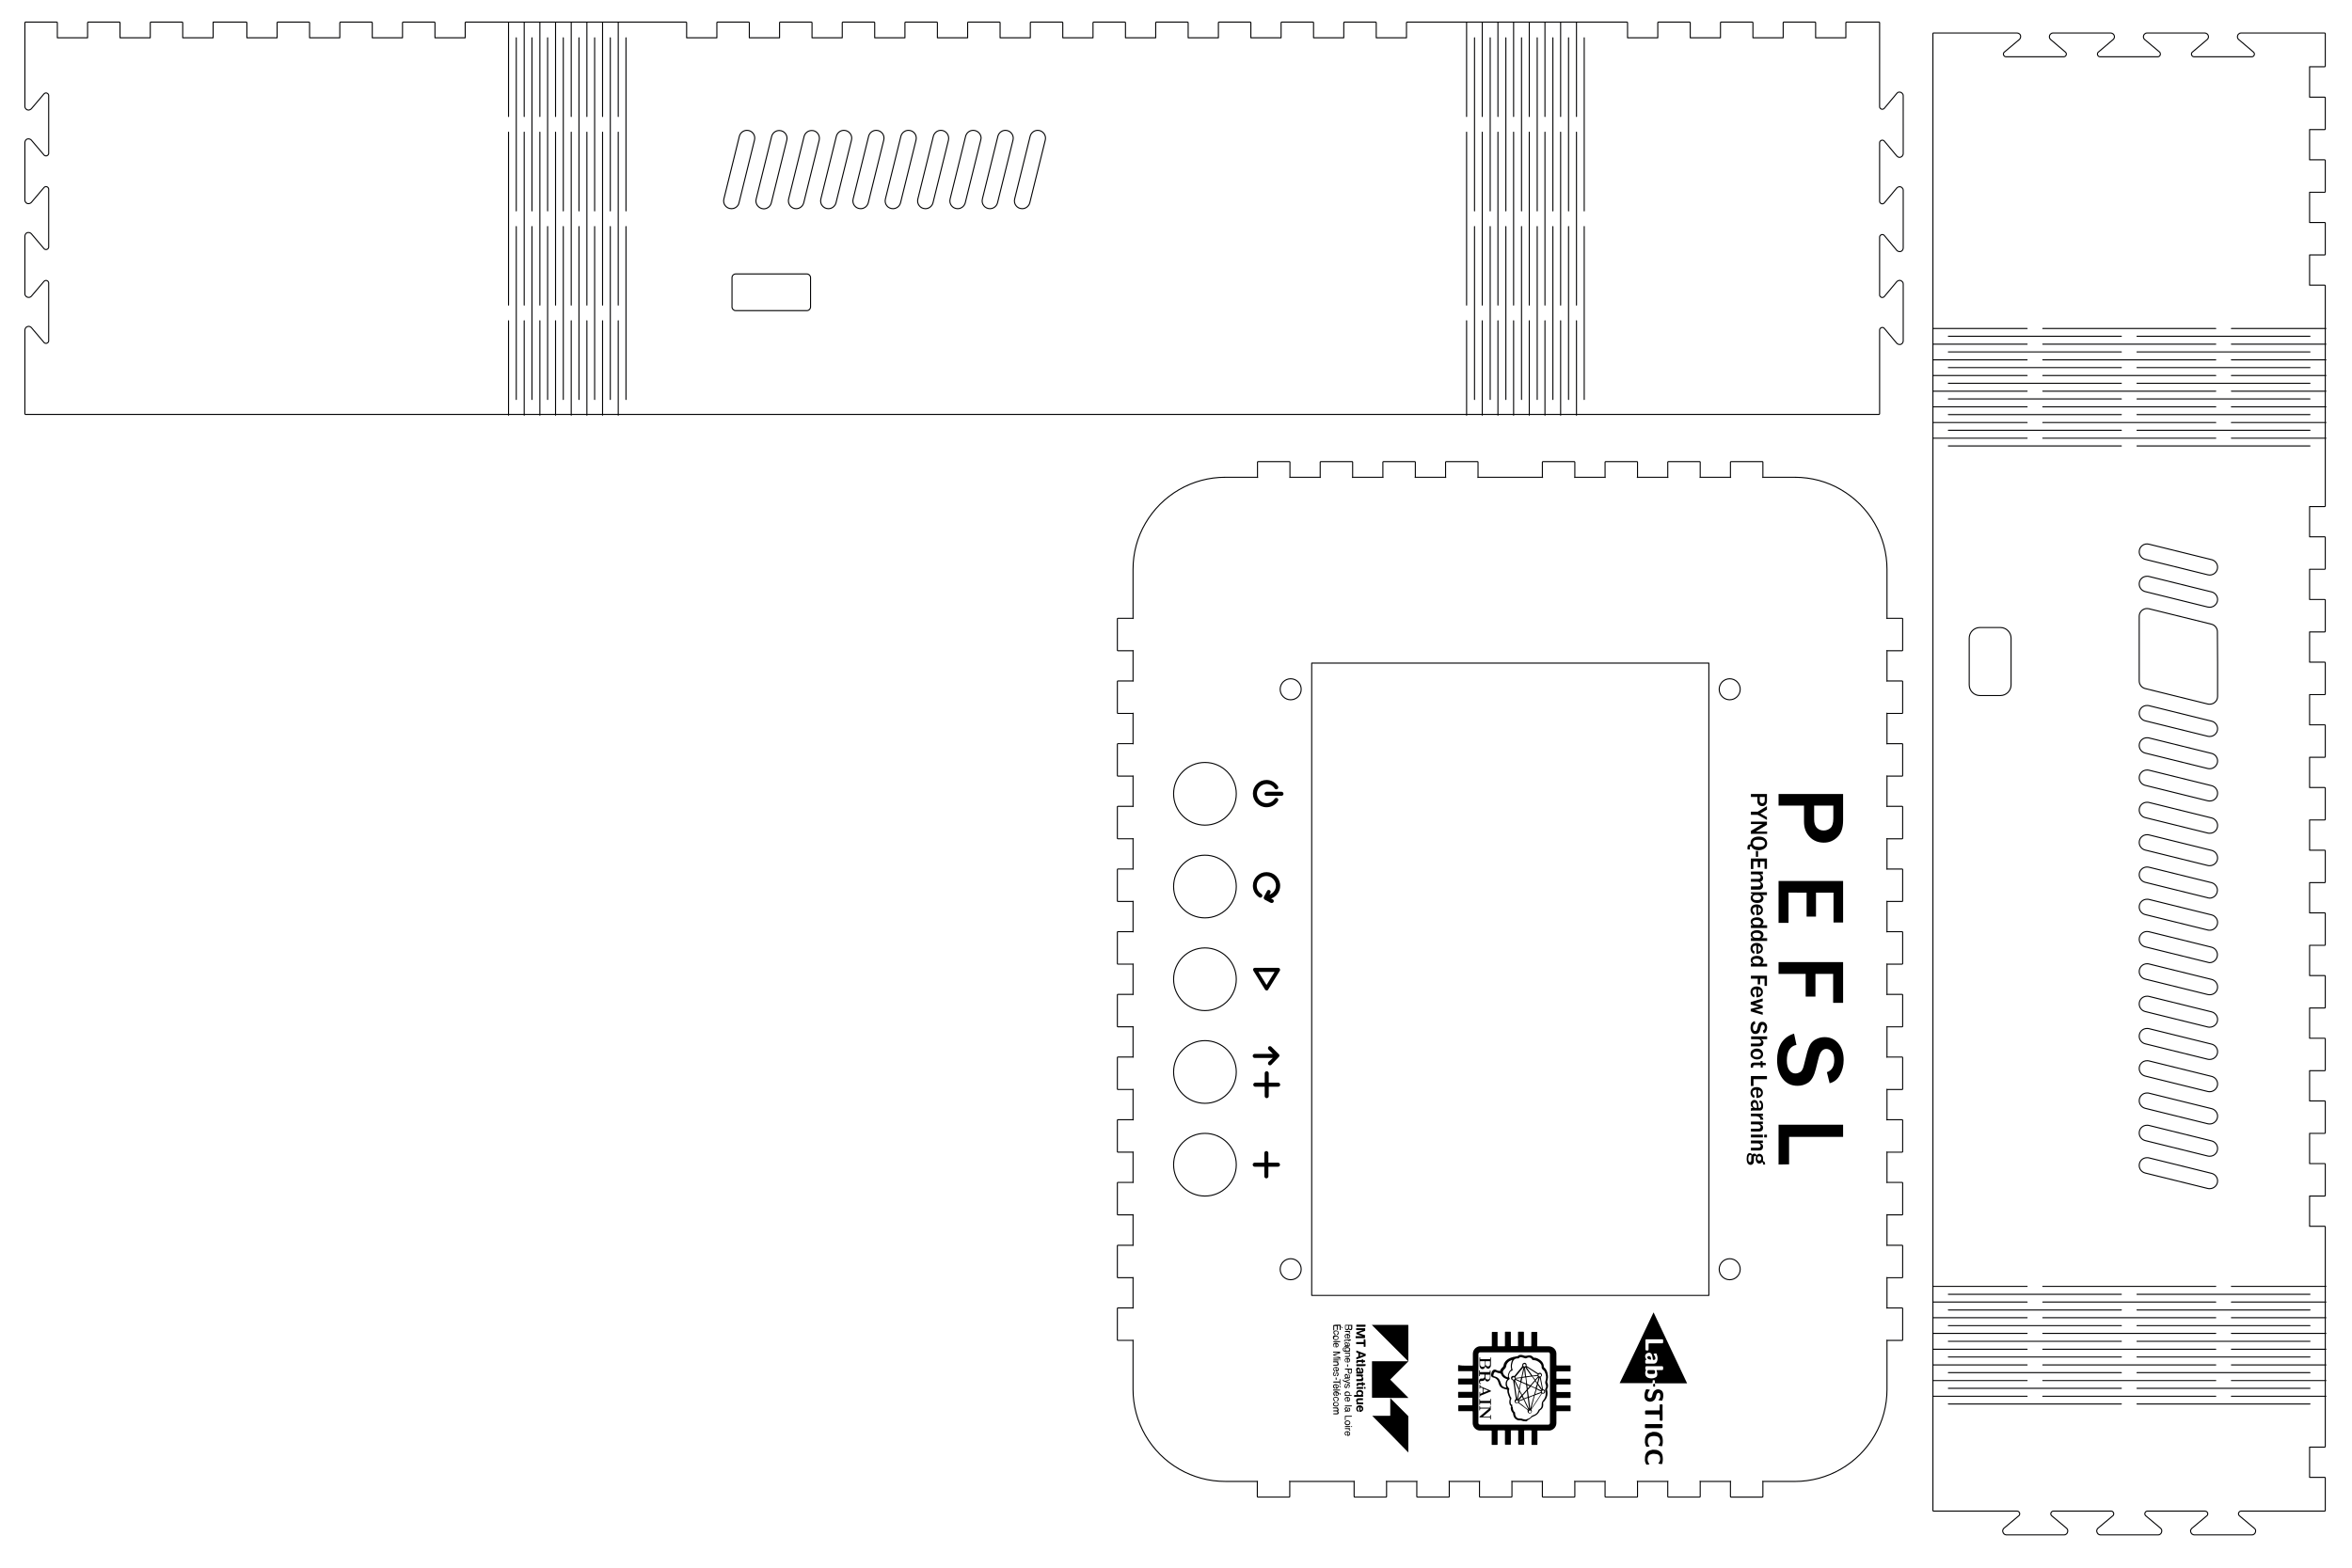 <?xml version="1.0" encoding="utf-8"?>
<!-- Generator: Adobe Illustrator 25.2.3, SVG Export Plug-In . SVG Version: 6.00 Build 0)  -->
<svg version="1.1" id="Calque_1" xmlns="http://www.w3.org/2000/svg" xmlns:xlink="http://www.w3.org/1999/xlink" x="0px" y="0px"
	 viewBox="0 0 1275.6 850.4" style="enable-background:new 0 0 1275.6 850.4;" xml:space="preserve">
<style type="text/css">
	.st0{fill:none;stroke:#020203;stroke-width:0.567;stroke-linecap:round;stroke-linejoin:round;stroke-miterlimit:11.339;}
</style>
<g>
	<path class="st0" d="M1056.7,241.9h93.8 M1159,241.9h93.8 M1210.2,237.7h51.2 M1107.9,237.7h93.8 M1048.2,237.7h51.2 M1056.7,233.4
		h93.8 M1159,233.4h93.8 M1210.2,229.2h51.2 M1107.9,229.2h93.8 M1048.2,229.2h51.2 M1056.7,224.9h93.8 M1159,224.9h93.8
		 M1210.2,220.7h51.2 M1107.9,220.7h93.8 M1048.2,220.7h51.2 M1056.7,216.4h93.8 M1159,216.4h93.8 M1210.2,212.2h51.2 M1107.9,212.2
		h93.8 M1048.2,212.2h51.2 M1056.7,207.9h93.8 M1159,207.9h93.8 M1210.2,203.7h51.2 M1107.9,203.7h93.8 M1048.2,203.7h51.2
		 M1056.7,199.4h93.8 M1159,199.4h93.8 M1210.2,195.2h51.2 M1107.9,195.2h93.8 M1048.2,195.2h51.2 M1056.7,190.9h93.8 M1159,190.9
		h93.8 M1210.2,186.7h51.2 M1107.9,186.7h93.8 M1048.2,186.7h51.2 M1056.7,182.4h93.8 M1159,182.4h93.8 M1210.2,178.2h51.2
		 M1107.9,178.2h93.8 M1048.2,178.2h51.2"/>
	<path class="st0" d="M1260.8,36.2c0.2,0,0.3-0.1,0.3-0.3V18.2c0-0.1-0.1-0.3-0.3-0.3h-45.4c-0.4,0-0.8,0.1-1.1,0.4
		c-0.3,0.2-0.6,0.6-0.7,0.9c-0.1,0.4-0.2,0.8-0.1,1.2c0.1,0.4,0.3,0.7,0.6,1l8,6.8c0.2,0.2,0.4,0.4,0.5,0.7s0.1,0.6,0,0.9
		s-0.3,0.5-0.5,0.7c-0.2,0.2-0.5,0.3-0.8,0.3h-31.4c-0.3,0-0.6-0.1-0.8-0.3c-0.2-0.2-0.4-0.4-0.5-0.7s-0.1-0.6,0-0.9
		s0.2-0.5,0.5-0.7l8-6.8c0.3-0.3,0.5-0.6,0.6-1c0.1-0.4,0.1-0.8-0.1-1.2c-0.1-0.4-0.4-0.7-0.7-0.9c-0.3-0.2-0.7-0.4-1.1-0.4h-31.4
		c-0.4,0-0.8,0.1-1.1,0.4c-0.3,0.2-0.6,0.6-0.7,0.9c-0.1,0.4-0.2,0.8-0.1,1.2c0.1,0.4,0.3,0.7,0.6,1l8.1,6.8
		c0.2,0.2,0.4,0.4,0.4,0.7c0.1,0.3,0.1,0.6,0,0.9s-0.3,0.5-0.5,0.7c-0.2,0.2-0.5,0.3-0.8,0.3h-31.4c-0.3,0-0.6-0.1-0.8-0.3
		c-0.2-0.2-0.4-0.4-0.5-0.7s-0.1-0.6,0-0.9s0.2-0.5,0.5-0.7l8-6.8c0.3-0.3,0.5-0.6,0.6-1c0.1-0.4,0.1-0.8-0.1-1.2
		c-0.1-0.4-0.4-0.7-0.7-0.9c-0.3-0.2-0.7-0.4-1.1-0.4h-31.4c-0.4,0-0.8,0.1-1.1,0.4c-0.3,0.2-0.6,0.6-0.7,0.9
		c-0.1,0.4-0.2,0.8-0.1,1.2c0.1,0.4,0.3,0.7,0.6,1l8,6.8c0.2,0.2,0.4,0.4,0.5,0.7s0.1,0.6,0,0.9s-0.3,0.5-0.5,0.7
		c-0.2,0.2-0.5,0.3-0.8,0.3h-31.4c-0.3,0-0.6-0.1-0.8-0.3c-0.2-0.2-0.4-0.4-0.5-0.7s-0.1-0.6,0-0.9s0.2-0.5,0.5-0.7l8.1-6.8
		c0.3-0.3,0.5-0.6,0.6-1c0.1-0.4,0.1-0.8,0-1.2c-0.1-0.4-0.4-0.7-0.7-0.9c-0.3-0.2-0.7-0.4-1.1-0.4h-45.4c-0.2,0-0.3,0.1-0.3,0.3
		v801.2c0,0.2,0.1,0.3,0.3,0.3h45.4c0.3,0,0.6,0.1,0.8,0.3c0.2,0.2,0.4,0.4,0.5,0.7c0.1,0.3,0.1,0.6,0,0.9c-0.1,0.3-0.2,0.5-0.5,0.7
		l-8,6.7c-0.3,0.3-0.5,0.6-0.6,1c-0.1,0.4-0.1,0.8,0.1,1.2c0.1,0.4,0.4,0.7,0.7,1c0.3,0.2,0.7,0.4,1.1,0.4h31.4
		c0.4,0,0.8-0.1,1.1-0.4c0.3-0.2,0.6-0.6,0.7-1c0.1-0.4,0.2-0.8,0.1-1.2c-0.1-0.4-0.3-0.7-0.6-1l-8-6.7c-0.2-0.2-0.4-0.4-0.5-0.7
		c-0.1-0.3-0.1-0.6,0-0.9c0.1-0.3,0.3-0.5,0.5-0.7c0.2-0.2,0.5-0.3,0.8-0.3h31.4c0.3,0,0.6,0.1,0.8,0.3c0.2,0.2,0.4,0.4,0.5,0.7
		c0.1,0.3,0.1,0.6,0,0.9c-0.1,0.3-0.2,0.5-0.5,0.7l-8,6.7c-0.3,0.3-0.5,0.6-0.6,1c-0.1,0.4-0.1,0.8,0.1,1.2c0.1,0.4,0.4,0.7,0.7,1
		c0.3,0.2,0.7,0.4,1.1,0.4h31.4c0.4,0,0.8-0.1,1.1-0.4c0.3-0.2,0.6-0.6,0.7-1c0.1-0.4,0.2-0.8,0.1-1.2c-0.1-0.4-0.3-0.7-0.6-1
		l-8-6.7c-0.2-0.2-0.4-0.4-0.5-0.7c-0.1-0.3-0.1-0.6,0-0.9c0.1-0.3,0.3-0.5,0.5-0.7c0.2-0.2,0.5-0.3,0.8-0.3h31.4
		c0.3,0.1,0.5,0.2,0.8,0.3c0.2,0.2,0.4,0.4,0.5,0.7c0.1,0.3,0.1,0.6,0,0.9c-0.1,0.3-0.2,0.5-0.5,0.7l-8,6.7c-0.3,0.3-0.5,0.6-0.7,1
		c-0.1,0.4-0.1,0.8,0.1,1.2c0.1,0.4,0.4,0.7,0.7,1c0.3,0.2,0.7,0.4,1.1,0.4h31.4c0.4,0,0.8-0.1,1.1-0.4c0.3-0.2,0.6-0.6,0.7-1
		c0.1-0.4,0.2-0.8,0.1-1.2c-0.1-0.4-0.3-0.7-0.7-1l-8-6.7c-0.2-0.2-0.4-0.4-0.5-0.7s-0.1-0.6,0-0.9c0.1-0.3,0.3-0.5,0.5-0.7
		c0.2-0.2,0.5-0.3,0.8-0.3h45.4c0.2,0,0.3-0.1,0.3-0.3v-17.7c0-0.2-0.1-0.3-0.3-0.3h-8.2V785h8.2c0.2,0,0.3-0.1,0.3-0.3V665.5
		c0-0.2-0.1-0.3-0.3-0.3h-8.2v-16.4h8.2c0.2,0,0.3-0.1,0.3-0.3v-17c0-0.2-0.1-0.3-0.3-0.3h-8.2v-16.4h8.2c0.2,0,0.3-0.1,0.3-0.3v-17
		c0-0.2-0.1-0.3-0.3-0.3h-8.2v-16.4h8.2c0.2,0,0.3-0.1,0.3-0.3v-17c0-0.2-0.1-0.3-0.3-0.3h-8.2v-16.4h8.2c0.2,0,0.3-0.1,0.3-0.3v-17
		c0-0.2-0.1-0.3-0.3-0.3h-8.2v-16.4h8.2c0.2,0,0.3-0.1,0.3-0.3v-17c0-0.2-0.1-0.3-0.3-0.3h-8.2v-16.4h8.2c0.2,0,0.3-0.1,0.3-0.3v-17
		c0-0.2-0.1-0.3-0.3-0.3h-8.2v-16.4h8.2c0.2,0,0.3-0.1,0.3-0.3v-17c0-0.2-0.1-0.3-0.3-0.3h-8.2v-16.4h8.2c0.2,0,0.3-0.1,0.3-0.3v-17
		c0-0.2-0.1-0.3-0.3-0.3h-8.2v-16.4h8.2c0.2,0,0.3-0.1,0.3-0.3v-17c0-0.2-0.1-0.3-0.3-0.3h-8.2v-16.4h8.2c0.2,0,0.3-0.1,0.3-0.3v-17
		c0-0.2-0.1-0.3-0.3-0.3h-8.2v-16.4h8.2c0.2,0,0.3-0.1,0.3-0.3v-17c0-0.2-0.1-0.3-0.3-0.3h-8.2v-16.4h8.2c0.2,0,0.3-0.1,0.3-0.3V155
		c0-0.2-0.1-0.3-0.3-0.3h-8.2v-16.4h8.2c0.2,0,0.3-0.1,0.3-0.3v-17c0-0.2-0.1-0.3-0.3-0.3h-8.2v-16.4h8.2c0.2,0,0.3-0.1,0.3-0.3V87
		c0-0.1-0.1-0.3-0.3-0.3h-8.2V70.3h8.2c0.2,0,0.3-0.1,0.3-0.3V53c0-0.2-0.1-0.3-0.3-0.3h-8.2V36.2H1260.8z M1090.7,371.5
		c0,3.2-2.6,5.8-5.8,5.8h-11.1c-3.2,0-5.8-2.6-5.8-5.8v-25.3c0-3.2,2.6-5.8,5.8-5.8h11.1c3.2,0,5.8,2.6,5.8,5.8V371.5z
		 M1201.1,486.2C1201.1,486.2,1201,486.2,1201.1,486.2c-0.8,0.6-1.7,1-2.7,1c-0.2-0.1-0.5-0.1-0.8-0.1c-0.1,0-0.2,0-0.2-0.1l-34-8.4
		c-1.9-0.5-3.2-2.2-3.2-4.1c0-2.4,2-4.2,4.2-4.2c0.3,0,0.7,0.1,1,0.1l34,8.4c1.9,0.5,3.2,2.2,3.2,4.1
		C1202.6,484.2,1202,485.4,1201.1,486.2z M1198.4,644.8c-0.3,0-0.6,0-1-0.1l-34-8.4c-1.9-0.5-3.2-2.2-3.2-4.1c0-2.4,1.9-4.2,4.2-4.2
		c0.4,0,0.7,0,1.1,0.1l34,8.4c1.9,0.5,3.2,2.2,3.2,4.1C1202.7,643,1200.7,644.8,1198.4,644.8z M1198.5,627.2c-0.4,0-0.7,0-1.1-0.1
		l-34-8.4c-1.9-0.5-3.2-2.2-3.2-4.1c0-2.4,1.9-4.2,4.2-4.2c0.4,0,0.7,0,1.1,0.1l34,8.4c1.9,0.5,3.2,2.2,3.2,4.1
		C1202.7,625.4,1200.8,627.2,1198.5,627.2z M1198.5,609.7c-0.3,0-0.7,0-1.1-0.1l-34-8.4c-1.9-0.5-3.2-2.2-3.2-4.1
		c0-2.4,1.9-4.2,4.2-4.2c0.4,0,0.7,0,1.1,0.1l34,8.4c1.9,0.5,3.2,2.2,3.2,4.1C1202.7,607.8,1200.7,609.7,1198.5,609.7z
		 M1198.5,592.2c-0.3,0-0.7,0-1.1-0.1l-34-8.4c-1.9-0.5-3.2-2.2-3.2-4.1c0-2.4,1.9-4.2,4.2-4.2c0.4,0,0.7,0,1.1,0.1l34,8.4
		c1.9,0.5,3.2,2.2,3.2,4.1C1202.7,590.3,1200.7,592.2,1198.5,592.2z M1198.4,574.7c-0.3,0-0.6,0-1-0.1l-34-8.4
		c-1.9-0.5-3.2-2.2-3.2-4.1c0-2.4,1.9-4.2,4.2-4.2c0.4,0,0.7,0,1.1,0.1l34,8.4c1.9,0.5,3.2,2.2,3.2,4.1
		C1202.7,572.9,1200.7,574.7,1198.4,574.7z M1198.4,557.2c-0.3,0-0.6,0-1-0.1l-34-8.4c-1.9-0.5-3.2-2.2-3.2-4.1
		c0-2.4,1.9-4.2,4.2-4.2c0.4,0,0.7,0,1.1,0.1l34,8.4c1.9,0.5,3.2,2.2,3.2,4.1C1202.7,555.4,1200.7,557.2,1198.4,557.2z
		 M1198.5,539.6c-0.4,0-0.7,0-1.1-0.1l-34-8.4c-1.9-0.5-3.2-2.2-3.2-4.1c0-2.4,1.9-4.2,4.2-4.2c0.4,0,0.7,0,1.1,0.1l34,8.4
		c1.9,0.5,3.2,2.2,3.2,4.1C1202.7,537.8,1200.8,539.6,1198.5,539.6z M1160.2,509.5c0-2.4,2-4.2,4.2-4.2c0.3,0,0.7,0.1,1,0.1l34,8.4
		c1.9,0.5,3.2,2.2,3.2,4.1c0,2.4-2,4.3-4.2,4.3c-0.3,0-0.7-0.1-1-0.2l-34-8.4C1161.5,513.1,1160.2,511.4,1160.2,509.5z
		 M1198.5,504.6c-0.3,0-0.7,0-1.1-0.1l-34-8.4c-1.9-0.5-3.2-2.2-3.2-4.1c0-2.4,1.9-4.2,4.2-4.2c0.4,0,0.7,0,1.1,0.1l34,8.4
		c1.9,0.5,3.2,2.2,3.2,4.1C1202.7,502.7,1200.7,504.6,1198.5,504.6z M1198.4,469.6c-0.3,0-0.6,0-1-0.1l-34-8.4
		c-1.9-0.5-3.2-2.2-3.2-4.1c0-2.4,1.9-4.2,4.2-4.2c0.4,0,0.7,0,1.1,0.1l34,8.4c1.9,0.5,3.2,2.2,3.2,4.1
		C1202.7,467.8,1200.7,469.6,1198.4,469.6z M1198.5,452c-0.4,0-0.7,0-1.1-0.1l-34-8.4c-1.9-0.5-3.2-2.2-3.2-4.1
		c0-2.4,1.9-4.2,4.2-4.2c0.4,0,0.7,0,1.1,0.1l34,8.4c1.9,0.5,3.2,2.2,3.2,4.1C1202.7,450.2,1200.8,452,1198.5,452z M1198.5,434.5
		c-0.4,0-0.7,0-1.1-0.1l-34-8.4c-1.9-0.5-3.2-2.2-3.2-4.1c0-2.4,1.9-4.2,4.2-4.2c0.4,0,0.7,0,1.1,0.1l34,8.4
		c1.9,0.5,3.2,2.2,3.2,4.1C1202.7,432.7,1200.8,434.5,1198.5,434.5z M1198.5,417c-0.3,0-0.7,0-1.1-0.1l-34-8.4
		c-1.9-0.5-3.2-2.2-3.2-4.1c0-2.4,1.9-4.2,4.2-4.2c0.4,0,0.7,0,1.1,0.1l34,8.4c1.9,0.5,3.2,2.2,3.2,4.1
		C1202.7,415.1,1200.7,417,1198.5,417z M1198.4,399.5c-0.3,0-0.6,0-1-0.1l-34-8.4c-1.9-0.5-3.2-2.2-3.2-4.1c0-2.4,1.9-4.2,4.2-4.2
		c0.4,0,0.7,0,1.1,0.1l34,8.4c1.9,0.5,3.2,2.2,3.2,4.1C1202.7,397.7,1200.7,399.5,1198.4,399.5z M1198.4,382c-0.3,0-0.6,0-1-0.1
		l-34-8.4c-1.9-0.5-3.2-2.2-3.2-4.1v-35.1c0-2.4,2-4.2,4.2-4.2c0.3,0,0.7,0.1,1,0.1l34,8.4c1.9,0.5,3.2,2.2,3.2,4.1l0.1,17v1.2
		l0,16.9C1202.7,380.2,1200.7,382,1198.4,382z M1198.5,329.4c-0.3,0-0.7-0.1-1.1-0.1l-34-8.4c-1.9-0.5-3.2-2.2-3.2-4.1
		c0-2.4,1.9-4.2,4.2-4.2c0.4,0,0.7,0,1.1,0.1l34,8.4c1.9,0.5,3.2,2.2,3.2,4.1C1202.7,327.5,1200.7,329.4,1198.5,329.4z"/>
	<path class="st0" d="M1056.7,761.6h93.8 M1159,761.6h93.8 M1210.2,757.4h51.2 M1107.9,757.4h93.8 M1048.2,757.4h51.2 M1056.7,753.1
		h93.8 M1159,753.1h93.8 M1210.2,748.9h51.2 M1107.9,748.9h93.8 M1048.2,748.9h51.2 M1056.7,744.6h93.8 M1159,744.6h93.8
		 M1210.2,740.4h51.2 M1107.9,740.4h93.8 M1048.2,740.4h51.2 M1056.7,736.1h93.8 M1159,736.1h93.8 M1210.2,731.9h51.2 M1107.9,731.9
		h93.8 M1048.2,731.9h51.2 M1056.7,727.6h93.8 M1159,727.6h93.8 M1210.2,723.3h51.2 M1107.9,723.3h93.8 M1048.2,723.3h51.2
		 M1056.7,719.1h93.8 M1159,719.1h93.8 M1210.2,714.8h51.2 M1107.9,714.8h93.8 M1048.2,714.8h51.2 M1056.7,710.6h93.8 M1159,710.6
		h93.8 M1210.2,706.3h51.2 M1107.9,706.3h93.8 M1048.2,706.3h51.2 M1056.7,702.1h93.8 M1159,702.1h93.8 M1210.2,697.8h51.2
		 M1107.9,697.8h93.8 M1048.2,697.8h51.2"/>
	<path class="st0" d="M1197.4,311.8l-34-8.4c-1.9-0.5-3.2-2.2-3.2-4.1l0,0c0-2.8,2.6-4.8,5.3-4.1l34,8.4c1.9,0.5,3.2,2.2,3.2,4.1
		l0,0C1202.7,310.4,1200.1,312.5,1197.4,311.8z"/>
</g>
<g>
	<rect x="711.4" y="359.7" class="st0" width="215.4" height="343"/>
	<circle class="st0" cx="653.5" cy="430.6" r="17"/>
	<circle class="st0" cx="653.5" cy="631.8" r="17"/>
	<circle class="st0" cx="653.5" cy="581.5" r="17"/>
	<circle class="st0" cx="653.5" cy="531.2" r="17"/>
	<circle class="st0" cx="653.5" cy="480.9" r="17"/>
	<path class="st0" d="M938.5,803.6h-16.4c0-0.3-0.3,0,0,0v8.2c0,0.2-0.1,0.3-0.3,0.3h-17c-0.2,0-0.3-0.1-0.3-0.3v-8.2
		c0.3,0,0-0.3,0,0h-16.4c0-0.3-0.3,0,0,0v8.2c0,0.2-0.1,0.3-0.3,0.3h-17c-0.2,0-0.3-0.1-0.3-0.3v-8.2c0.3,0,0-0.3,0,0h-16.4
		c0-0.3-0.3,0,0,0v8.2c0,0.2-0.1,0.3-0.3,0.3h-17c-0.2,0-0.3-0.1-0.3-0.3v-8.2c0.3,0,0-0.3,0,0H820c0-0.3-0.3,0,0,0v8.2
		c0,0.2-0.1,0.3-0.3,0.3h-17c-0.2,0-0.3-0.1-0.3-0.3v-8.2c0.3,0,0-0.3,0,0H786c0-0.3-0.3,0,0,0v8.2c0,0.2-0.1,0.3-0.3,0.3h-17
		c-0.2,0-0.3-0.1-0.3-0.3v-8.2c0.3,0,0-0.3,0,0H752c0-0.3-0.3,0,0,0v8.2c0,0.2-0.1,0.3-0.3,0.3h-17c-0.2,0-0.3-0.1-0.3-0.3v-8.2
		c0.3,0,0-0.3,0,0h-34.9c0-0.3-0.3,0,0,0v8.2c0,0.2-0.1,0.3-0.3,0.3h-17c-0.2,0-0.3-0.1-0.3-0.3v-8.2c0.3,0,0-0.3,0,0h-17.4
		c-8.8,0-17.4-2.3-25-6.7s-13.9-10.7-18.3-18.3c-4.4-7.6-6.7-16.2-6.7-24.9v-26.6c0.3,0,0-0.3,0,0h-8.2c-0.2,0-0.3-0.1-0.3-0.3v-17
		c0-0.2,0.1-0.3,0.3-0.3h8.2c0,0.3,0.3,0,0,0v-16.4c0.3,0,0-0.3,0,0h-8.2c-0.2,0-0.3-0.1-0.3-0.3v-17c0-0.2,0.1-0.3,0.3-0.3h8.2
		c0,0.3,0.3,0,0,0V659c0.3,0,0-0.3,0,0h-8.2c-0.2,0-0.3-0.1-0.3-0.3v-17c0-0.2,0.1-0.3,0.3-0.3h8.2c0,0.3,0.3,0,0,0V625
		c0.3,0,0-0.3,0,0h-8.2c-0.2,0-0.3-0.1-0.3-0.3v-17c0-0.2,0.1-0.3,0.3-0.3h8.2c0,0.3,0.3,0,0,0V591c0.3,0,0-0.3,0,0h-8.2
		c-0.2,0-0.3-0.1-0.3-0.3v-17c0-0.2,0.1-0.3,0.3-0.3h8.2c0,0.3,0.3,0,0,0V557c0.3,0,0-0.3,0,0h-8.2c-0.2,0-0.3-0.1-0.3-0.3v-17
		c0-0.2,0.1-0.3,0.3-0.3h8.2c0,0.3,0.3,0,0,0V523c0.3,0,0-0.3,0,0h-8.2c-0.2,0-0.3-0.1-0.3-0.3v-17c0-0.2,0.1-0.3,0.3-0.3h8.2
		c0,0.3,0.3,0,0,0V489c0.3,0,0-0.3,0,0h-8.2c-0.2,0-0.3-0.1-0.3-0.3v-17c0-0.2,0.1-0.3,0.3-0.3h8.2c0,0.3,0.3,0,0,0V455
		c0.3,0,0-0.3,0,0h-8.2c-0.2,0-0.3-0.1-0.3-0.3v-17c0-0.2,0.1-0.3,0.3-0.3h8.2c0,0.3,0.3,0,0,0V421c0.3,0,0-0.3,0,0h-8.2
		c-0.2,0-0.3-0.1-0.3-0.3v-17c0-0.1,0.1-0.3,0.3-0.3h8.2c0,0.3,0.3,0,0,0V387c0.3,0,0-0.3,0,0h-8.2c-0.2,0-0.3-0.1-0.3-0.3v-17
		c0-0.2,0.1-0.3,0.3-0.3h8.2c0,0.3,0.3,0,0,0V353c0.3,0,0-0.3,0,0h-8.2c-0.2,0-0.3-0.1-0.3-0.3v-17c0-0.1,0.1-0.3,0.3-0.3h8.2
		c0,0.3,0.3,0,0,0v-26.6c0-8.8,2.3-17.4,6.7-24.9c4.4-7.6,10.7-13.9,18.3-18.3s16.2-6.7,25-6.7H682c0,0.3,0.3,0,0,0v-8.2
		c0-0.1,0.1-0.3,0.3-0.3h17c0.2,0,0.3,0.1,0.3,0.3v8.2c-0.3,0,0,0.3,0,0H716c0,0.3,0.3,0,0,0v-8.2c0-0.1,0.1-0.3,0.3-0.3h17
		c0.2,0,0.3,0.1,0.3,0.3v8.2c-0.3,0,0,0.3,0,0H750c0,0.3,0.3,0,0,0v-8.2c0-0.1,0.1-0.3,0.3-0.3h17c0.2,0,0.3,0.1,0.3,0.3v8.2
		c-0.3,0,0,0.3,0,0H784c0,0.3,0.3,0,0,0v-8.2c0-0.1,0.1-0.3,0.3-0.3h17c0.2,0,0.3,0.1,0.3,0.3v8.2c-0.3,0,0,0.3,0,0h34.9
		c0,0.3,0.3,0,0,0v-8.2c0-0.1,0.1-0.3,0.3-0.3h17c0.1,0,0.3,0.1,0.3,0.3v8.2c-0.3,0,0,0.3,0,0h16.4c0,0.3,0.3,0,0,0v-8.2
		c0-0.1,0.1-0.3,0.3-0.3h17c0.2,0,0.3,0.1,0.3,0.3v8.2c-0.3,0,0,0.3,0,0h16.4c0,0.3,0.3,0,0,0v-8.2c0-0.1,0.1-0.3,0.3-0.3h17
		c0.2,0,0.3,0.1,0.3,0.3v8.2c-0.3,0,0,0.3,0,0h16.4c0,0.3,0.3,0,0,0v-8.2c0-0.1,0.1-0.3,0.3-0.3h17c0.2,0,0.3,0.1,0.3,0.3v8.2
		c-0.3,0,0,0.3,0,0h17.4c8.8,0,17.4,2.3,24.9,6.7c7.6,4.4,13.9,10.7,18.3,18.3c4.4,7.6,6.7,16.2,6.7,24.9v26.6c-0.3,0,0,0.3,0,0h8.2
		c0.2,0,0.3,0.1,0.3,0.3v17c0,0.2-0.1,0.3-0.3,0.3h-8.2c0-0.3-0.3,0,0,0v16.4c-0.3,0,0,0.3,0,0h8.2c0.2,0,0.3,0.1,0.3,0.3v17
		c0,0.2-0.1,0.3-0.3,0.3h-8.2c0-0.3-0.3,0,0,0v16.4c-0.3,0,0,0.3,0,0h8.2c0.2,0,0.3,0.1,0.3,0.3v17c0,0.2-0.1,0.3-0.3,0.3h-8.2
		c0-0.3-0.3,0,0,0v16.4c-0.3,0,0,0.3,0,0h8.2c0.2,0,0.3,0.1,0.3,0.3v17c0,0.2-0.1,0.3-0.3,0.3h-8.2c0-0.3-0.3,0,0,0v16.4
		c-0.3,0,0,0.3,0,0h8.2c0.2,0,0.3,0.1,0.3,0.3v17c0,0.2-0.1,0.3-0.3,0.3h-8.2c0-0.3-0.3,0,0,0v16.4c-0.3,0,0,0.3,0,0h8.2
		c0.2,0,0.3,0.1,0.3,0.3v17c0,0.1-0.1,0.3-0.3,0.3h-8.2c0-0.3-0.3,0,0,0v16.4c-0.3,0,0,0.3,0,0h8.2c0.2,0,0.3,0.1,0.3,0.3v17
		c0,0.2-0.1,0.3-0.3,0.3h-8.2c0-0.3-0.3,0,0,0v16.4c-0.3,0,0,0.3,0,0h8.2c0.2,0,0.3,0.1,0.3,0.3v17c0,0.2-0.1,0.3-0.3,0.3h-8.2
		c0-0.3-0.3,0,0,0v16.4c-0.3,0,0,0.3,0,0h8.2c0.2,0,0.3,0.1,0.3,0.3v17c0,0.1-0.1,0.3-0.3,0.3h-8.2c0-0.3-0.3,0,0,0v16.4
		c-0.3,0,0,0.3,0,0h8.2c0.2,0,0.3,0.1,0.3,0.3v17c0,0.2-0.1,0.3-0.3,0.3h-8.2c0-0.3-0.3,0,0,0v16.5c-0.3,0,0,0.3,0,0h8.2
		c0.2,0,0.3,0.1,0.3,0.3v17c0,0.2-0.1,0.3-0.3,0.3h-8.2c0-0.3-0.3,0,0,0v16.4c-0.3,0,0,0.3,0,0h8.2c0.2,0,0.3,0.1,0.3,0.3v17
		c0,0.2-0.1,0.3-0.3,0.3h-8.2c0-0.3-0.3,0,0,0v26.6c0,8.8-2.3,17.4-6.7,24.9c-4.4,7.6-10.7,13.9-18.3,18.3
		c-7.6,4.4-16.2,6.7-24.9,6.7h-17.4c0-0.3-0.3,0,0,0v8.2c0,0.2-0.1,0.3-0.3,0.3h-17c-0.2,0-0.3-0.1-0.3-0.3L938.5,803.6
		C938.8,803.6,938.5,803.3,938.5,803.6z"/>
	<circle class="st0" cx="700" cy="688.5" r="5.7"/>
	<circle class="st0" cx="700" cy="373.9" r="5.7"/>
	<circle class="st0" cx="938.1" cy="688.5" r="5.7"/>
	<circle class="st0" cx="938.1" cy="373.9" r="5.7"/>
	<g>
		<g>
			<path d="M794.9,740.8c1.2,0,2.4,0,3.6,0c0.2,0,0.3-0.1,0.3-0.3c0-2,0-4.1,0-6.1c0-1.9,1.3-3.5,3.1-4c0.3-0.1,0.6-0.1,0.8-0.1
				c2,0,4.1,0,6.1,0c0.2,0,0.3,0,0.3-0.3c0-2.4,0-4.8,0-7.2c0-0.2,0.1-0.3,0.3-0.3c0.9,0,1.7,0,2.6,0c0.2,0,0.2,0.1,0.2,0.2
				c0,2.4,0,4.8,0,7.3c0,0.2,0.1,0.3,0.3,0.3c1.1,0,2.3,0,3.4,0c0.2,0,0.3-0.1,0.3-0.3c0-2.4,0-4.8,0-7.3c0-0.2,0.1-0.3,0.3-0.3
				c0.9,0,1.7,0,2.6,0c0.2,0,0.3,0.1,0.3,0.3c0,2.4,0,4.8,0,7.2c0,0.3,0.1,0.3,0.3,0.3c1.1,0,2.2,0,3.3,0c0.3,0,0.3,0,0.3-0.3
				c0-2.4,0-4.8,0-7.2c0-0.2,0-0.3,0.3-0.3c0.9,0,1.7,0,2.6,0c0.2,0,0.3,0.1,0.3,0.3c0,2.4,0,4.8,0,7.3c0,0.2,0,0.3,0.3,0.3
				c1.1,0,2.3,0,3.4,0c0.2,0,0.3-0.1,0.3-0.3c0-2.4,0-4.8,0-7.2c0-0.2,0.1-0.3,0.3-0.3c0.9,0,1.7,0,2.6,0c0.2,0,0.3,0,0.3,0.3
				c0,2.4,0,4.8,0,7.2c0,0.3,0.1,0.3,0.3,0.3c2,0,4,0,6,0c1.7,0,3.3,1.1,3.9,2.8c0.1,0.4,0.2,0.7,0.2,1.1c0,2.1,0,4.1,0,6.2
				c0,0.2,0.1,0.3,0.3,0.3c2.4,0,4.8,0,7.1,0c0.2,0,0.3,0,0.3,0.3c0,0.9,0,1.7,0,2.6c0,0.2-0.1,0.3-0.3,0.3c-2.4,0-4.7,0-7.1,0
				c-0.2,0-0.3,0.1-0.3,0.3c0,1.1,0,2.3,0,3.4c0,0.2,0,0.3,0.3,0.3c2.4,0,4.7,0,7.1,0c0.3,0,0.3,0.1,0.3,0.3c0,0.8,0,1.7,0,2.5
				c0,0.3,0,0.3-0.3,0.3c-2.4,0-4.7,0-7.1,0c-0.2,0-0.3,0.1-0.3,0.3c0,1.2,0,2.3,0,3.5c0,0.2,0.1,0.3,0.3,0.3c2.4,0,4.8,0,7.1,0
				c0.2,0,0.3,0.1,0.3,0.3c0,0.9,0,1.7,0,2.6c0,0.2-0.1,0.3-0.3,0.3c-2.4,0-4.8,0-7.1,0c-0.2,0-0.3,0.1-0.3,0.3c0,1.2,0,2.3,0,3.5
				c0,0.2,0.1,0.3,0.3,0.3c2.4,0,4.7,0,7.1,0c0.2,0,0.3,0.1,0.3,0.3c0,0.9,0,1.8,0,2.6c0,0.2-0.1,0.2-0.2,0.2c-2.4,0-4.8,0-7.2,0
				c-0.2,0-0.3,0.1-0.3,0.3c0,2,0,4.1,0,6.1c0,1.9-1.3,3.5-3.1,4c-0.4,0.1-0.7,0.1-1.1,0.1c-1.9,0-3.9,0-5.8,0
				c-0.3,0-0.3,0.1-0.3,0.3c0,2.4,0,4.8,0,7.2c0,0.2-0.1,0.3-0.3,0.3c-0.9,0-1.7,0-2.6,0c-0.2,0-0.3-0.1-0.3-0.3c0-2.4,0-4.8,0-7.3
				c0-0.2,0-0.3-0.3-0.3c-1.2,0-2.3,0-3.5,0c-0.2,0-0.2,0.1-0.2,0.2c0,2.4,0,4.8,0,7.3c0,0.2-0.1,0.3-0.3,0.3c-0.9,0-1.7,0-2.6,0
				c-0.2,0-0.3-0.1-0.3-0.3c0-2.4,0-4.8,0-7.2c0-0.2-0.1-0.3-0.3-0.3c-1.1,0-2.2,0-3.4,0c-0.3,0-0.3,0.1-0.3,0.3c0,2.4,0,4.8,0,7.2
				c0,0.2-0.1,0.3-0.3,0.3c-0.9,0-1.7,0-2.6,0c-0.2,0-0.3-0.1-0.3-0.3c0-2.4,0-4.8,0-7.2c0-0.2,0-0.3-0.3-0.3c-1.1,0-2.3,0-3.4,0
				c-0.2,0-0.3,0.1-0.3,0.3c0,2.4,0,4.8,0,7.3c0,0.2-0.1,0.3-0.3,0.3c-0.9,0-1.7,0-2.6,0c-0.2,0-0.3,0-0.3-0.3c0-2.4,0-4.8,0-7.2
				c0-0.2-0.1-0.3-0.3-0.3c-2,0-4,0-6,0c-1.9,0-3.5-1.4-3.9-3.2c-0.1-0.4-0.1-0.7-0.1-1.1c0-2,0-3.9,0-5.9c0-0.2-0.1-0.3-0.3-0.3
				c-2.4,0-4.8,0-7.2,0c-0.2,0-0.3,0-0.3-0.3c0-0.9,0-1.7,0-2.6c0-0.3,0-0.3,0.3-0.3c2.3,0,4.7,0,7,0c0.4,0,0.3,0,0.3-0.4
				c0-1.1,0-2.3,0-3.4c0-0.2,0-0.3-0.3-0.3c-2.4,0-4.8,0-7.1,0c-0.2,0-0.3,0-0.3-0.3c0-0.9,0-1.7,0-2.6c0-0.2,0.1-0.3,0.3-0.3
				c2.4,0,4.7,0,7.1,0c0.2,0,0.3-0.1,0.3-0.3c0-1.1,0-2.3,0-3.4c0-0.2-0.1-0.3-0.3-0.3c-2.4,0-4.7,0-7.1,0c-0.3,0-0.3,0-0.3-0.3
				c0-0.8,0-1.7,0-2.5c0-0.4-0.1-0.4,0.3-0.4c2.4,0,4.7,0,7.1,0c0.2,0,0.3-0.1,0.3-0.3c0-1.1,0-2.3,0-3.4c0-0.2,0-0.3-0.3-0.3
				c-2.4,0-4.7,0-7.1,0c-0.4,0-0.3,0-0.3-0.4c0-0.9,0-1.7,0-2.6c0-0.2,0.1-0.3,0.3-0.3C792.5,740.8,793.7,740.8,794.9,740.8z
				 M840.6,753.2c0-3.7,0-7.5,0-11.2c0-2.5,0-5,0-7.4c0-0.5-0.2-0.8-0.6-1c-0.2-0.1-0.3,0-0.5,0c-12.2,0-24.3,0-36.5,0
				c-0.1,0-0.2,0-0.3,0c-0.4,0-0.6,0.2-0.8,0.5c-0.1,0.2-0.1,0.4-0.1,0.5c0,12.4,0,24.8,0,37.1c0,0.1,0,0.1,0,0.2
				c0,0.1,0,0.2,0.1,0.4c0.2,0.4,0.5,0.5,1,0.5c12.2,0,24.5,0,36.7,0c0.1,0,0.1,0,0.2,0c0.1,0,0.2,0,0.3-0.1c0.4-0.2,0.5-0.5,0.5-1
				C840.6,765.6,840.6,759.4,840.6,753.2z"/>
			<path d="M827.3,771c-0.8,0-1.4-0.1-2.1-0.4c-0.1-0.1-0.2-0.1-0.4-0.1c-0.7,0-1.4,0.1-2.1-0.3c-1-0.5-1.6-1.2-1.9-2.3
				c-0.1-0.4-0.2-0.8-0.2-1.2c0-0.1-0.1-0.1-0.1-0.2c-0.6-0.6-1-1.4-1.1-2.2c-0.1-0.4-0.1-0.8,0.1-1.3c0-0.1,0-0.2-0.1-0.3
				c-0.4-0.3-0.6-0.7-0.7-1.1c-0.2-0.8-0.2-1.7,0.1-2.5c0.1-0.4,0-0.6-0.2-0.9c-0.4-0.9-0.8-1.8-1-2.8c-0.1-0.4-0.1-0.8-0.1-1.3
				c0-0.2,0-0.3-0.2-0.3c-0.7-0.2-1.4-0.3-2.1-0.6c-1.2-0.4-1.9-1.3-2.3-2.5c-0.2-0.5-0.3-1-0.5-1.5c-0.4-0.9-1.1-1.5-2-1.8
				c-0.3-0.1-0.5-0.1-0.8-0.2c-0.7-0.3-1-0.8-0.9-1.6s0.3-1.5,0.8-2.1c0.4-0.5,1.1-0.8,1.9-0.4c0.6,0.4,1.4,0.6,2.1,0.6
				c0.1,0,0.1,0,0.1-0.1c0.1-0.5,0.3-0.9,0.7-1.3c0.2-0.3,0.5-0.5,0.7-0.7c0.3-0.3,0.4-0.7,0.5-1.1c0.1-0.8,0.5-1.5,1-2.1
				c0.8-0.9,1.8-1.5,2.9-1.9c0.8-0.3,1.6-0.5,2.4-0.6c0.4-0.1,0.8-0.2,1.2-0.2c0.2,0,0.3-0.2,0.5-0.4c0.3-0.2,0.6-0.3,0.9-0.3
				c0.8-0.1,1.6,0.1,2.3,0.4c0.5,0.2,1,0.1,1.5,0c1.3-0.4,2.5-0.2,3.4,0.9c0.1,0.2,0.3,0.2,0.5,0.2c0.9,0,1.7,0.3,2.5,0.8
				c0.9,0.5,1.7,1.2,2.2,2.1c0.3,0.6,0.5,1.2,0.5,1.9c0,0.2,0,0.4,0.2,0.5c0.8,0.6,1.3,1.5,1.6,2.4c0.2,0.6,0.3,1.2,0.4,1.8
				c0.1,0.7,0.1,1.5-0.1,2.2c-0.1,0.4-0.2,0.9-0.3,1.3c0,0.1,0,0.2,0,0.3c0.5,0.9,0.6,1.8,0.4,2.8c0,0.2-0.1,0.5-0.3,0.6
				c-0.2,0.3-0.2,0.6-0.1,0.9c0.2,0.7,0.2,1.3,0.2,2c-0.1,1.4-0.6,2.6-1.5,3.7c-0.2,0.3-0.5,0.6-0.8,0.8c-0.1,0.1-0.1,0.1-0.1,0.2
				c0.1,0.7,0.1,1.4,0,2.1c-0.2,0.9-0.8,1.6-1.6,2.1c-0.2,0.1-0.2,0.2-0.3,0.4c-0.3,0.6-0.6,1.1-1,1.5c-0.7,0.7-1.6,1.2-2.5,1.5
				c-0.2,0.1-0.4,0.2-0.6,0.3c-0.7,0.7-1.5,1.3-2.4,1.7C828.3,771,827.8,771.1,827.3,771z M820.5,763.9c0.1,0.9,0.3,1.6,1,2.1
				c0.1,0.1,0.2,0.2,0.2,0.4c0,0.5,0,0.9,0.2,1.4s0.4,1,0.9,1.3c0.6,0.4,1.2,0.4,1.8,0.4c0.4,0,0.8,0,1.1,0.2
				c0.1,0.1,0.2,0.1,0.4,0.1c0.5,0.1,1,0.3,1.5,0.2c0.2,0,0.3-0.2,0.5-0.2c0.5-0.1,0.9-0.3,1.3-0.5c0.4-0.2,0.8-0.5,1-0.9
				c0.3-0.4,0.7-0.5,1.1-0.7c0.7-0.2,1.4-0.6,1.9-1.1s0.8-1.1,1-1.7c0.1-0.2,0.2-0.3,0.4-0.4c0.7-0.4,1.1-0.9,1.3-1.7
				c0.1-0.6,0-1.1,0.1-1.7c0.1-0.5,0.3-1,0.6-1.3c1-1.1,1.5-2.3,1.5-3.8c0-0.6-0.1-1.3-0.3-1.9c-0.1-0.3,0-0.5,0.1-0.7
				c0.3-0.5,0.5-1,0.4-1.6c0-0.3-0.1-0.7-0.3-1c-0.2-0.4-0.2-0.9-0.1-1.4c0.1-0.2,0.1-0.5,0.2-0.7c0.2-0.7,0.2-1.3,0.2-2
				c-0.1-0.9-0.3-1.7-0.7-2.5c-0.2-0.5-0.5-0.9-1-1.2c-0.4-0.3-0.8-1-0.7-1.5c0-0.1,0-0.2,0-0.4c-0.1-0.7-0.5-1.3-0.9-1.7
				c-1-1-2.2-1.6-3.7-1.6c-0.3,0-0.5-0.1-0.6-0.4c-0.3-0.5-0.8-0.9-1.4-1c-0.6-0.1-1.2,0.1-1.7,0.4c-0.2,0.1-0.5,0.1-0.7,0
				c-0.6-0.2-1.3-0.4-2-0.6c-0.5-0.1-0.9,0-1.1,0.3c-0.2,0.4-0.6,0.4-0.9,0.4c-0.3,0-0.7,0-1,0.1c-0.9,0.3-1.4,1-1.7,1.9
				s-0.5,1.8-0.4,2.7c0,0.4,0.1,0.8,0.3,1.2c0.2,0.3,0,0.7-0.4,0.8c-0.2,0-0.4,0.2-0.6,0.3c-0.5,0.5-0.7,1.1-0.9,1.8
				s-0.1,1.3,0.3,1.9c0.2,0.3,0,0.6-0.2,0.7c-1.1,0.6-1.3,1.6-1.2,2.7c0.1,0.8,0.5,1.5,1.1,2.1c0.2,0.2,0.2,0.4,0.1,0.6
				c-0.2,0.5-0.2,1-0.1,1.5c0.2,0.8,0.5,1.6,0.8,2.4c0,0.1,0.1,0.1,0.1,0.2c0.3,0.2,0.4,0.6,0.4,0.9c0,0.1,0,0.2-0.1,0.3
				s-0.2,0.2-0.2,0.4c-0.1,0.5-0.2,1-0.1,1.4c0.1,0.5,0.1,1,0.7,1.2c0.1,0,0.3,0.1,0.2,0.2c0,0.2,0,0.5-0.1,0.7
				C820.5,763.3,820.5,763.6,820.5,763.9z M817.5,748.2c-0.4-0.1-0.7-0.3-1.1-0.4c-1.1-0.5-1.9-1.3-2.3-2.4
				c-0.1-0.2-0.2-0.3-0.4-0.4c-0.9-0.1-1.7-0.3-2.5-0.7c-0.2-0.1-0.4-0.1-0.6,0.1c-0.5,0.5-0.6,1.1-0.7,1.7c0,0.2,0.1,0.4,0.3,0.4
				c0.2,0.1,0.4,0.1,0.6,0.2c1.2,0.3,2.1,1,2.6,2.1c0.3,0.6,0.5,1.3,0.7,1.9c0.3,0.7,0.6,1.3,1.3,1.6c0.4,0.2,0.7,0.3,1.1,0.4
				c0.2,0,0.3,0.1,0.5,0.1C816.4,751.2,816.3,749.6,817.5,748.2z M817.8,747.2c0-0.6,0-1.1,0.1-1.6c0.3-1,0.7-2,1.6-2.6
				c0.1,0,0.1-0.1,0.1-0.2c-0.2-0.8-0.3-1.6-0.2-2.4c0.1-0.6,0.2-1.2,0.4-1.8c0.1-0.3,0.3-0.6,0.4-0.9l0,0h-0.1
				c-0.8,0.3-1.5,0.6-2.1,1.2c-0.6,0.6-1,1.3-1.1,2.1c-0.1,0.4-0.2,0.8-0.4,1.1c-0.3,0.4-0.7,0.7-1,1.1c-0.3,0.3-0.5,0.7-0.4,1.2
				c0.1,0.7,0.4,1.3,1,1.8C816.5,746.7,817.1,746.9,817.8,747.2z"/>
			<path d="M805.4,748.1C805.4,748.1,805.3,748.2,805.4,748.1c-0.3,0.7-0.8,1-1.4,1c-0.3,0-0.7,0-1,0.1s-0.5,0.3-0.5,0.6
				s0.2,0.5,0.5,0.5h0.1c0.1,0,0.2,0.1,0.1,0.2c0,0.1-0.1,0.2-0.2,0.2c-0.4,0-0.9-0.4-0.9-0.8c0-0.5,0-0.9,0.2-1.4s0.5-0.7,1-0.7
				c0.3,0,0.7,0,1,0c0.4-0.1,0.7-0.4,0.8-0.8c0.1-0.4,0-0.8,0-1.3c0-0.1-0.1-0.1-0.1-0.1c-0.8,0-1.5,0-2.3,0c-0.1,0-0.1,0.1-0.1,0.1
				c0,0.2,0,0.4,0,0.7c0,0.2-0.1,0.1-0.2,0.1c-0.1,0-0.2,0-0.2-0.2c0-0.9,0-1.9,0-2.8c0-0.2,0.1-0.2,0.2-0.2c0.1,0,0.2,0,0.2,0.2
				s0,0.4,0,0.6c0,0.2,0,0.2,0.2,0.2c1.6,0,3.2,0,4.8,0c0.1,0,0.2,0,0.2,0c0.2,0,0.2,0,0.2-0.2s0-0.4,0-0.6c0-0.1,0.1-0.2,0.2-0.1
				c0.1,0,0.2,0,0.2,0.1c0,1.4,0.1,2.7-0.1,4.1c-0.1,0.5-0.2,0.9-0.6,1.3c-0.6,0.7-1.6,0.7-2.1-0.1
				C805.6,748.7,805.5,748.4,805.4,748.1z M806.9,745.7c-0.4,0-0.7,0-1.1,0c-0.1,0-0.2,0-0.2,0.2c0,0.3,0,0.7,0,1
				c0,1.1,0.5,1.5,1.5,1.4c0.6-0.1,0.8-0.3,0.9-0.9c0.1-0.5,0-1.1,0.1-1.6c0-0.1-0.1-0.1-0.2-0.1
				C807.6,745.7,807.2,745.7,806.9,745.7z"/>
			<path d="M805.6,740.9c0,0.3-0.1,0.6-0.3,0.9c-0.5,1.1-1.9,1.2-2.5,0.2c-0.3-0.4-0.4-0.9-0.4-1.4c0-1.4,0-2.8,0-4.1
				c0-0.2,0.1-0.2,0.2-0.2c0.1,0,0.2,0,0.2,0.2s0,0.4,0,0.6c0,0.1,0,0.2,0.1,0.2c1.7,0,3.4,0,5.1,0c0.1,0,0.2-0.1,0.2-0.2
				c0-0.2,0-0.4,0-0.6c0-0.2,0.1-0.1,0.2-0.1c0.1,0,0.2-0.1,0.2,0.1c0,1.4,0,2.8,0,4.2c0,0.4-0.2,0.9-0.5,1.2
				c-0.6,0.8-1.6,0.7-2.1-0.1C805.7,741.4,805.7,741.2,805.6,740.9z M804.1,738.4c-0.4,0-0.8,0-1.2,0c-0.2,0-0.2,0-0.2,0.2
				c0,0.5,0,1,0,1.5c0,0.9,0.6,1.4,1.5,1.4c0.7-0.1,1.2-0.5,1.2-1.1s0-1.2,0-1.8c0-0.1,0-0.2-0.2-0.2
				C804.8,738.4,804.5,738.4,804.1,738.4z M806.9,738.4c-0.3,0-0.7,0-1,0c-0.1,0-0.2,0-0.2,0.2c0,0.5,0,1,0,1.5
				c0.1,0.6,0.5,1,1.1,1.1c0.8,0.1,1.3-0.3,1.3-1.1c0-0.5,0-1,0-1.5c0-0.2-0.1-0.2-0.2-0.2C807.6,738.4,807.2,738.4,806.9,738.4z"/>
			<path d="M807.8,764.1c-0.2,0-0.4,0-0.5,0c-1.4,0-2.8,0-4.2,0c-0.3,0-0.4,0.1-0.4,0.3s0,0.3,0,0.5s-0.1,0.2-0.2,0.2
				c-0.1,0-0.2,0-0.2-0.2c0-0.7,0-1.4,0-2.1c0-0.2,0.1-0.1,0.2-0.1c0.1,0,0.2,0,0.2,0.1c0,0.2,0,0.3,0,0.5c0,0.3,0.1,0.3,0.4,0.3
				c1.6,0,3.2,0,4.7,0h0.1c0.1,0,0.2,0,0.2-0.2s0-0.4,0-0.6c0-0.2,0.1-0.2,0.2-0.2c0.1,0,0.2,0,0.2,0.2c0,0.6,0,1.2,0,1.9
				c0,0.2-0.1,0.3-0.2,0.3c-1.3,1.1-2.7,2.3-4,3.4l-0.1,0.1c0,0.1,0.1,0,0.2,0c1.2,0,2.3,0,3.5,0c0.2,0,0.3-0.1,0.3-0.3
				c0-0.1,0-0.3,0-0.4c0-0.2,0.1-0.3,0.3-0.2c0.1,0,0.1,0,0.1,0.1c0,0.7,0,1.4,0,2.1c0,0.1-0.1,0.1-0.2,0.1c-0.1,0-0.2,0.1-0.2-0.1
				c0-0.2,0-0.3,0-0.5c0-0.4,0-0.4-0.4-0.4c-1.7,0-3.4,0-5.1,0c-0.1,0-0.3,0-0.3-0.1s0-0.3,0.1-0.4l0,0c1.7-1.4,3.4-2.9,5.1-4.3
				C807.7,764.2,807.7,764.2,807.8,764.1z"/>
			<path d="M802.7,756.1c0.5-0.2,0.9-0.4,1.3-0.5c0.1,0,0.1-0.1,0.1-0.2c0-0.7,0-1.5,0-2.2c0-0.1,0-0.1-0.1-0.2
				c-0.3-0.1-0.7-0.3-1-0.4c-0.1-0.1-0.2,0-0.2,0.1s-0.1,0.3,0,0.4c0,0.2-0.1,0.2-0.2,0.2c-0.2,0-0.2-0.1-0.2-0.2c0-0.6,0-1.2,0-1.8
				c0-0.2,0-0.2,0.2-0.2c0.1,0,0.2,0,0.2,0.2c-0.1,0.5,0.1,0.8,0.6,0.9c1.7,0.7,3.4,1.4,5,2.1c0.1,0.1,0.2,0.1,0.2,0.3
				s-0.1,0.3-0.3,0.3c-1.5,0.6-3,1.2-4.4,1.8c-0.3,0.1-0.7,0.3-1,0.4c-0.1,0-0.2,0.1-0.2,0.3c0,0.1,0,0.3,0,0.4c0,0.2,0,0.3-0.2,0.3
				c-0.1,0-0.1,0-0.1-0.2c0-0.9,0-1.8,0-2.7c0-0.2,0.1-0.2,0.2-0.2c0.1,0,0.2,0,0.2,0.2C802.7,755.6,802.7,755.9,802.7,756.1z
				 M804.5,753.3c0,0.7,0,1.3,0,1.9c0,0.2,0.1,0.2,0.2,0.1c0.6-0.2,1.2-0.5,1.8-0.7c0.2-0.1,0.4-0.2,0.6-0.3
				C806.2,754,805.4,753.6,804.5,753.3z"/>
			<path d="M805.4,761.1c-0.8,0-1.6,0-2.4,0c-0.2,0-0.3,0.1-0.3,0.3s0,0.4,0,0.5s0,0.2-0.2,0.2s-0.2-0.1-0.2-0.2c0-0.9,0-1.9,0-2.8
				c0-0.1,0-0.2,0.2-0.2s0.2,0.1,0.2,0.2c0,0.2,0,0.4,0,0.6c0,0.1,0,0.2,0.2,0.2c1.7,0,3.4,0,5.1,0c0.1,0,0.2-0.1,0.2-0.2
				c0-0.2,0-0.5,0-0.7s0.1-0.2,0.2-0.2c0.1,0,0.2,0,0.2,0.2c0,1,0,1.9,0,2.9c0,0.1,0,0.2-0.2,0.2c-0.1,0-0.2,0-0.2-0.2s0-0.4,0-0.6
				c0-0.2,0-0.2-0.2-0.2C807.1,761.1,806.2,761.1,805.4,761.1z"/>
			<path d="M825.6,740.5c0-0.5,0.2-0.9,0.7-1.1c0.4-0.2,0.9-0.2,1.2,0.1c0.4,0.3,0.5,0.7,0.4,1.2c0,0.2,0,0.2,0.1,0.3
				c2,1.3,4,2.6,6.1,3.9c0.1,0.1,0.2,0.1,0.3,0c0.6-0.4,1.3-0.3,1.7,0.3s0.2,1.3-0.4,1.7c-0.1,0.1-0.1,0.1-0.1,0.2
				c0.4,2.1,0.8,4.2,1.2,6.3c0,0.2,0.1,0.3,0.3,0.3c0.6,0.1,1.1,0.8,0.9,1.4c-0.1,0.6-0.8,1.1-1.4,0.9c-0.2,0-0.3,0-0.4,0.1
				c-1.8,2.8-3.7,5.6-5.6,8.4c-0.1,0.1-0.1,0.2,0,0.4c0.3,0.5,0.3,1.1-0.1,1.5c-0.3,0.4-1,0.5-1.4,0.2c-0.5-0.3-0.7-0.8-0.6-1.4
				c0-0.2,0-0.3-0.1-0.4c-1.6-1.2-3.3-2.5-4.9-3.7c-0.1-0.1-0.2-0.1-0.3,0c-0.6,0.4-1.3,0.2-1.6-0.4c-0.3-0.6-0.2-1.3,0.4-1.7
				c0.2-0.1,0.2-0.2,0.1-0.4c-0.2-1.1-0.3-2.2-0.5-3.2c-0.1-1-0.3-1.9-0.4-2.9c-0.2-1.1-0.3-2.2-0.5-3.2c0-0.1,0-0.2,0-0.3
				c0-0.2-0.1-0.3-0.3-0.3c-0.5-0.1-0.8-0.5-0.9-1c-0.1-0.9,0.7-1.6,1.5-1.3c0.2,0.1,0.3,0,0.4-0.1c1.3-1.6,2.7-3.3,4-4.9
				c0.1-0.2,0.2-0.3,0.1-0.5C825.6,740.9,825.6,740.7,825.6,740.5z M825.5,756.6c0.1-0.1,0.1-0.1,0.2-0.2c0.7-0.8,1.5-1.7,2.2-2.5
				c0.1-0.1,0.1-0.2,0.1-0.4c-0.1-0.7-0.2-1.5-0.3-2.2c0-0.1-0.1-0.2-0.2-0.3c-0.8-0.3-1.5-0.7-2.3-1c-0.2-0.1-0.2-0.1-0.3,0.1
				c-0.2,1.2-0.5,2.3-0.7,3.5c0,0.1-0.1,0.3,0,0.5C824.7,754.9,825.1,755.8,825.5,756.6z M828.6,754c0.1,0.4,0.1,0.8,0.2,1.2
				c0.1,0.8,0.2,1.5,0.3,2.3c0,0.2,0.1,0.2,0.2,0.1c0.9-0.3,1.7-0.7,2.6-1c0.1,0,0.2-0.1,0.2-0.2c0.2-0.9,0.5-1.9,0.8-2.8
				c0-0.1,0-0.2-0.1-0.3c-0.8-0.4-1.6-0.7-2.4-1.1c-0.1-0.1-0.2,0-0.3,0.1c-0.4,0.5-0.8,0.9-1.2,1.4
				C828.7,753.8,828.6,753.9,828.6,754z M827.8,747.3c0,0.3,0.1,0.6,0.1,1c0.1,0.8,0.2,1.5,0.3,2.3c0,0.1,0.1,0.2,0.2,0.2
				c0.5,0.2,0.9,0.4,1.4,0.6c0.1,0.1,0.2,0,0.3-0.1c0.7-0.8,1.4-1.6,2.1-2.4c0.1-0.1,0.1-0.2,0-0.3c-0.4-0.6-0.9-1.2-1.3-1.8
				c-0.1-0.1-0.1-0.1-0.2-0.1c-0.5,0.1-0.9,0.1-1.4,0.2c-0.4,0.1-0.9,0.1-1.3,0.2C827.9,747.1,827.8,747.1,827.8,747.3z
				 M830.5,764.1L830.5,764.1C830.6,764.1,830.6,764,830.5,764.1c1.9-2.8,3.6-5.4,5.4-8.1c0.1-0.1,0.1-0.2,0-0.3s-0.2,0-0.3,0
				c-1,0.4-2,0.8-3,1.1c-0.2,0.1-0.3,0.2-0.3,0.4c-0.5,1.8-0.9,3.5-1.4,5.3C830.8,763,830.6,763.5,830.5,764.1z M829,764.8
				L829,764.8c-0.9-1.8-1.8-3.6-2.6-5.4c-0.1-0.1-0.2-0.1-0.2-0.1c-0.6,0.2-1.1,0.5-1.7,0.6c-0.4,0.1-0.6,0.3-0.6,0.7
				c0,0.2,0,0.2,0.1,0.3c0.5,0.4,1,0.8,1.5,1.1C826.6,763,827.8,763.9,829,764.8z M826.3,741.7C826.2,741.7,826.2,741.7,826.3,741.7
				c-0.2,0.1-0.3,0.3-0.5,0.5c-1.3,1.6-2.6,3.1-3.9,4.7c-0.1,0.2,0,0.3,0,0.4c0.1,0.1,0.1,0.1,0.3,0.1c0.1,0,0.1,0,0.2,0
				c0.8-0.1,1.7-0.2,2.5-0.3c0.2,0,0.3-0.1,0.3-0.3c0.2-1.1,0.5-2.3,0.7-3.4C826,742.7,826.2,742.2,826.3,741.7z M829.9,764.2
				L829.9,764.2c0.7-2.3,1.3-4.7,2-7.1c-0.9,0.3-1.7,0.6-2.5,1c-0.1,0.1-0.2,0.1-0.2,0.3c0.1,0.5,0.1,1,0.2,1.5
				c0.1,0.9,0.2,1.8,0.3,2.6C829.7,763.1,829.8,763.7,829.9,764.2z M827.9,741.6L827.9,741.6C827.9,741.7,827.9,741.7,827.9,741.6
				c1,1.6,2.1,3,3.1,4.5c0.1,0.1,0.1,0.1,0.2,0.1c0.8-0.1,1.6-0.2,2.5-0.3c0.1,0,0.2,0,0.3-0.2c0-0.2-0.1-0.2-0.2-0.3
				c-1.7-1.1-3.4-2.2-5.1-3.3C828.5,742,828.2,741.8,827.9,741.6z M822.7,758.7C822.8,758.7,822.8,758.6,822.7,758.7
				c0.4-1.5,0.7-2.9,1-4.3c0-0.2,0-0.4-0.1-0.6c-0.7-1.4-1.3-2.7-2-4.1c0-0.1-0.1-0.2-0.2-0.2C821.8,752.6,822.3,755.6,822.7,758.7z
				 M827.2,741.7L827.2,741.7c-0.1,0.1-0.1,0.2-0.1,0.3c0.2,1.5,0.4,2.9,0.5,4.4c0,0.2,0.1,0.2,0.3,0.2c0.7-0.1,1.5-0.2,2.2-0.3
				c0.1,0,0.2,0,0.2-0.1c0.1-0.1,0-0.1-0.1-0.2c-0.8-1.1-1.5-2.2-2.3-3.2C827.8,742.4,827.5,742.1,827.2,741.7z M828.2,754.4
				C828.1,754.4,828.1,754.5,828.2,754.4c-0.8,0.9-1.5,1.8-2.3,2.6c-0.1,0.1-0.1,0.2,0,0.3c0.2,0.4,0.4,0.7,0.5,1.1
				c0.1,0.2,0.1,0.2,0.3,0.1c0.5-0.2,1.1-0.4,1.6-0.6c0.2-0.1,0.2-0.1,0.2-0.3c-0.1-0.8-0.2-1.5-0.3-2.3
				C828.2,755,828.2,754.8,828.2,754.4z M823.9,753.2C823.9,753.1,823.9,753.1,823.9,753.2c0.2-1.2,0.4-2.3,0.7-3.3
				c0-0.1,0-0.2-0.1-0.2c-0.8-0.4-1.6-0.7-2.4-1.1c-0.1-0.1-0.2,0-0.3,0.1s-0.1,0.2,0,0.3c0.3,0.5,0.5,1.1,0.8,1.6
				C823,751.4,823.4,752.3,823.9,753.2z M833.6,750.7c0-0.1,0-0.1-0.1-0.2c-0.2-0.3-0.4-0.5-0.6-0.8c-0.3-0.5-0.3-0.5-0.7,0
				l-0.1,0.1c-0.5,0.6-1,1.2-1.6,1.8c-0.1,0.1-0.1,0.2,0,0.2c0.7,0.3,1.5,0.7,2.2,1c0.1,0.1,0.2,0,0.2-0.1c0.1-0.3,0.2-0.7,0.3-1
				C833.4,751.4,833.5,751.1,833.6,750.7z M829.3,764.1c-0.2-1.9-0.5-3.8-0.7-5.8c-0.6,0.2-1.1,0.4-1.7,0.6
				c-0.2,0.1-0.2,0.1-0.1,0.3c0.8,1.6,1.5,3.1,2.3,4.7C829.2,764,829.2,764.1,829.3,764.1z M825.2,749.3c-0.1,0.1,0.1,0.1,0.1,0.2
				c0.7,0.3,1.4,0.6,2.1,0.9c0.3,0.1,0.3,0.1,0.3-0.2c-0.1-0.9-0.2-1.9-0.3-2.8c0-0.1,0-0.2-0.2-0.2c-0.5,0.1-0.9,0.1-1.4,0.2
				c-0.1,0-0.2,0-0.2,0.1C825.5,748.1,825.3,748.7,825.2,749.3z M836.4,753.7c-0.4-2.2-0.9-4.3-1.3-6.5c-0.3,1.1-0.6,2.2-0.9,3.2
				c0,0.1,0,0.2,0.1,0.3c0.7,0.9,1.3,1.9,2,2.8C836.3,753.6,836.3,753.7,836.4,753.7z M832.6,756.3c1-0.4,2-0.8,3-1.1
				c0.2-0.1,0.1-0.2,0.1-0.3s0-0.2-0.1-0.2c-0.7-0.3-1.4-0.6-2.1-1c-0.1,0-0.2,0-0.2,0.1C833.1,754.6,832.8,755.4,832.6,756.3z
				 M824.1,754.8C824.1,754.9,824,754.9,824.1,754.8c-0.4,1.5-0.7,2.9-0.9,4.2c0,0-0.1,0.1,0,0.1s0.1,0,0.1-0.1
				c0.6-0.7,1.2-1.3,1.7-2c0.1-0.1,0.1-0.2,0.1-0.3C824.8,756.2,824.4,755.6,824.1,754.8z M826.7,742.3L826.7,742.3
				c-0.4,1.4-0.6,2.9-1,4.4c0,0.1,0,0.2,0.1,0.2c0.4-0.1,0.8-0.1,1.2-0.2c0.1,0,0.1-0.1,0.1-0.2c0-0.2,0-0.3-0.1-0.5
				c-0.1-0.9-0.2-1.8-0.3-2.7C826.8,743.1,826.7,742.7,826.7,742.3z M832.6,748.4c0.1-0.1,0.2-0.2,0.2-0.2c0.4-0.5,0.8-0.9,1.2-1.4
				c0.1-0.1,0.1-0.2,0-0.3s-0.1-0.2-0.3-0.1c-0.1,0-0.1,0-0.2,0c-0.7,0.1-1.4,0.2-2.1,0.2c-0.1,0-0.2,0.1-0.1,0.2
				C831.9,747.4,832.2,747.9,832.6,748.4z M834,751.2c-0.2,0.6-0.3,1.2-0.5,1.8c0,0.1,0,0.1,0.1,0.2c0.7,0.3,1.5,0.7,2.2,1
				c0.1,0,0.1,0.1,0.2,0c0-0.1,0-0.1,0-0.1C835.3,753.1,834.6,752.2,834,751.2z M824.9,747.5c-0.2,0-0.5,0.1-0.7,0.1
				c-0.7,0.1-1.3,0.2-2,0.2c-0.1,0-0.1,0-0.2,0.1c0,0.1,0.1,0.1,0.1,0.1c0.1,0.1,0.3,0.1,0.4,0.2c0.6,0.3,1.3,0.6,1.9,0.9
				c0.1,0,0.2,0.1,0.2-0.1C824.7,748.5,824.8,748.1,824.9,747.5C825.1,747.5,825,747.5,824.9,747.5z M823.6,759.7
				C823.7,759.7,823.7,759.7,823.6,759.7c0.8-0.3,1.5-0.5,2.3-0.8c0.1,0,0.1-0.1,0.1-0.2c-0.2-0.3-0.3-0.6-0.5-0.9
				c-0.1-0.2-0.1-0.1-0.2,0c-0.4,0.5-0.8,0.9-1.2,1.4C824,759.3,823.8,759.4,823.6,759.7z M834.5,747.1L834.5,747.1
				c-0.5,0.6-1.1,1.2-1.6,1.7c0,0-0.1,0.1,0,0.2c0.3,0.4,0.5,0.7,0.8,1.1C834,749,834.3,748.1,834.5,747.1z M835.1,745.3
				c-0.4,0-0.7,0.3-0.7,0.7s0.3,0.7,0.7,0.7s0.7-0.3,0.7-0.7S835.5,745.3,835.1,745.3z M822.7,761c0.4,0,0.7-0.3,0.7-0.7
				s-0.3-0.7-0.7-0.7s-0.7,0.3-0.7,0.7C822,760.8,822.3,761,822.7,761z M820.9,748.4c0.4,0,0.7-0.3,0.7-0.6c0-0.4-0.3-0.7-0.7-0.7
				s-0.7,0.3-0.7,0.7C820.2,748.1,820.5,748.4,820.9,748.4z M836.2,754.9c0,0.4,0.3,0.7,0.6,0.7c0.4,0,0.7-0.3,0.7-0.7
				s-0.3-0.7-0.7-0.7C836.5,754.3,836.2,754.6,836.2,754.9z M829.1,765.8c0,0.4,0.3,0.7,0.7,0.7s0.7-0.3,0.7-0.7s-0.3-0.7-0.7-0.7
				C829.4,765.1,829.1,765.4,829.1,765.8z M826.8,739.9c-0.4,0-0.7,0.3-0.7,0.7s0.3,0.7,0.7,0.7s0.7-0.3,0.7-0.7
				C827.4,740.2,827.2,739.9,826.8,739.9z M828.5,753.2c0.4-0.4,0.7-0.8,1-1.1c0,0,0.1-0.1,0-0.2c-0.4-0.2-0.7-0.3-1.2-0.5
				C828.4,752,828.5,752.6,828.5,753.2z"/>
		</g>
	</g>
	<g>
		<g>
			<path d="M896.8,711.9c6.1,12.9,12.2,25.7,18.2,38.5c-0.2,0-0.3,0-0.4,0c-5.6,0-11.1,0-16.7,0c-0.3,0-0.4-0.1-0.4-0.4
				c0-0.3,0-0.7,0-1c0-0.2-0.1-0.3-0.3-0.3c-0.9-0.1-0.9-0.1-0.9,0.8c0,0.8,0,0.8-0.8,0.8c-5.5,0-11,0-16.5,0c-0.2,0-0.3,0-0.6,0
				C884.7,737.6,890.7,724.8,896.8,711.9z M898.4,743.2c0.1,0,0.2,0,0.3,0c0.9,0,1.8,0,2.7,0c0.4,0,0.6-0.2,0.6-0.6
				c0-0.3,0-0.5,0-0.8c0-0.5-0.2-0.7-0.7-0.7c-1.4,0-2.7,0-4.1,0c-1.4,0-2.8,0-4.2,0c-0.3,0-0.5,0.1-0.6,0.3c-0.1,0.4-0.1,0.9,0,1.3
				c0,0.2,0.2,0.4,0.3,0.5c-0.1,0.4-0.4,0.8-0.4,1.2c-0.2,1.3,0.3,2.5,1.6,3c1.1,0.4,2.2,0.4,3.2,0.1c1.4-0.4,1.9-1.2,1.7-2.6
				C898.7,744.2,898.5,743.7,898.4,743.2z M897.8,728.7L897.8,728.7c1.2,0,2.3,0,3.5,0c0.5,0,0.7-0.2,0.7-0.7c0-0.3,0-0.6,0-0.9
				c0-0.5-0.2-0.6-0.6-0.6c-2.8,0-5.6,0-8.4,0c-0.5,0-0.6,0.2-0.6,0.6c0,1.6,0,3.1,0,4.7c0,0.6,0.2,0.8,0.8,0.8c0.1,0,0.1,0,0.2,0
				c0.5,0,0.7-0.1,0.7-0.7c0-0.9,0-1.9,0-2.8c0-0.3,0.1-0.4,0.4-0.4C895.5,728.7,896.7,728.7,897.8,728.7z M893,737.5
				c-0.6,0.2-0.7,0.2-0.7,0.7c0,0.3,0,0.6,0,0.9c0,0.4,0.2,0.6,0.6,0.6c1.4,0,2.7,0,4.1,0c0.7,0,1.3-0.4,1.6-1
				c0.6-1.4,0.5-2.7-0.1-4.1c-0.1-0.4-0.3-0.5-0.7-0.4c-0.2,0-0.4,0-0.6,0.1c-0.1,0-0.3,0.1-0.4,0.2c0.1,0.1,0.1,0.3,0.2,0.4
				c0.4,0.5,0.7,1,0.8,1.6c0.1,0.9-0.2,1.2-1.1,1.2c-0.2,0-0.3-0.1-0.3-0.3c-0.1-0.8-0.2-1.6-0.4-2.3c-0.3-1-1.1-1.5-2-1.3
				c-1.5,0.3-2.2,1.6-1.5,3C892.6,736.9,892.8,737.2,893,737.5z"/>
			<path d="M891.9,757c0-1.2,0.3-2.2,0.8-3.2c0.1-0.2,0.2-0.3,0.5-0.2c0.4,0.1,0.9,0.1,1.3,0.2c0.1,0,0.3,0.1,0.3,0.1
				c0,0.1-0.1,0.2-0.1,0.3c-0.8,0.8-1.1,1.8-1.1,3c0,0.7,0.3,1.1,1,1.2c0.6,0.1,1.2-0.3,1.4-0.9c0.1-0.5,0.2-1.1,0.4-1.6
				c0.6-2.1,2.8-2.8,4.4-1.8c0.7,0.4,1,1,1.2,1.8c0.2,1.3,0.1,2.5-0.5,3.7c-0.1,0.2-0.2,0.3-0.5,0.2c-0.4-0.1-0.8-0.1-1.2-0.2
				c-0.1,0-0.2-0.1-0.4-0.1c0.1-0.1,0.1-0.2,0.2-0.3c0.8-0.7,1-1.6,0.8-2.7c-0.1-0.6-0.4-0.9-0.9-0.9s-0.9,0.3-1.1,0.9
				c-0.2,0.6-0.3,1.2-0.5,1.8c-0.7,2-3,2.6-4.7,1.6c-0.9-0.5-1.2-1.3-1.3-2.3C891.9,757.4,891.9,757.2,891.9,757z"/>
			<path d="M896.7,786.4c1.1,0,2,0.1,2.8,0.5c1.3,0.6,2,1.6,2.2,3s0.2,2.7-0.2,4c-0.1,0.3-0.2,0.4-0.6,0.3c-0.4-0.1-0.8-0.1-1.2-0.2
				c-0.4-0.1-0.4-0.1-0.1-0.5c0.8-0.9,0.9-1.9,0.7-2.9s-0.8-1.6-1.8-1.8s-2-0.3-2.9,0c-1.2,0.3-1.9,1.1-2,2.4
				c-0.1,1,0.1,1.9,0.8,2.8c0.2,0.3,0.1,0.4-0.2,0.4s-0.7,0.1-1,0.1c-0.2,0-0.3,0-0.4-0.2c-0.4-0.7-0.7-1.5-0.7-2.3
				c0-1.1,0-2.2,0.5-3.3c0.6-1.2,1.6-1.9,2.9-2.1C895.9,786.4,896.4,786.4,896.7,786.4z"/>
			<path d="M897,776.7c0.9,0,1.7,0.1,2.5,0.5c1.3,0.6,2,1.6,2.2,3s0.2,2.7-0.2,4c-0.1,0.3-0.2,0.4-0.5,0.3c-0.4-0.1-0.8-0.1-1.2-0.2
				c-0.4-0.1-0.5-0.2-0.2-0.5c0.8-0.9,0.9-1.9,0.6-3c-0.2-0.8-0.7-1.4-1.5-1.6c-1.1-0.3-2.2-0.3-3.3,0s-1.7,1.1-1.7,2.3
				c-0.1,1,0.1,2,0.8,2.8c0.1,0.1,0.1,0.2,0.1,0.3c-0.1,0-0.2,0.1-0.3,0.1c-0.3,0-0.7,0.1-1,0.1c-0.2,0-0.3,0-0.5-0.2
				c-0.4-0.7-0.6-1.4-0.7-2.2c0-1,0-2,0.4-3c0.6-1.4,1.6-2.2,3.1-2.4C896,776.7,896.5,776.7,897,776.7z"/>
			<path d="M901.7,766.2c0,1.3,0,2.5,0,3.8c0,0.6-0.1,0.7-0.7,0.7c-0.8,0-0.9-0.1-0.9-0.9c0-0.7,0-1.3,0-2c0-0.5,0-0.5-0.5-0.5
				c-2.2,0-4.3,0-6.5,0c-0.9,0-0.9,0-0.9-0.9c0-0.2,0-0.4,0-0.7c0-0.4,0.2-0.6,0.6-0.6c1.1,0,2.1,0,3.2,0c1.3,0,2.5,0,3.8,0
				c0.2,0,0.3-0.1,0.3-0.3c0-0.8,0-1.6,0-2.4c0-0.5,0.1-0.6,0.6-0.6c0.2,0,0.3,0,0.5,0c0.4,0,0.5,0.2,0.5,0.6
				C901.7,763.6,901.6,764.9,901.7,766.2C901.6,766.2,901.7,766.2,901.7,766.2z"/>
			<path d="M896.9,772.5c1.4,0,2.8,0,4.2,0c0.4,0,0.6,0.2,0.6,0.6c0,0.3,0,0.6,0,1s-0.2,0.6-0.6,0.6c-2.8,0-5.6,0-8.4,0
				c-0.4,0-0.6-0.2-0.6-0.6c0-0.3,0-0.7,0-1c0-0.4,0.2-0.6,0.6-0.6C894.2,772.5,895.6,772.5,896.9,772.5z"/>
			<path d="M897.6,751.4L897.6,751.4c0,0.9,0.2,0.8-0.8,0.8c-0.1,0-0.2-0.1-0.2-0.2c0-0.4,0-0.8,0-1.1c0-0.1,0.1-0.2,0.2-0.2l0,0
				C897.7,750.5,897.6,750.4,897.6,751.4z"/>
			<path d="M895.6,743.2c0.5,0,1,0,1.4,0c0.1,0,0.3,0.1,0.4,0.2c0.2,0.4,0.3,0.7,0.2,1.2c-0.1,0.4-0.3,0.7-0.8,0.7
				c-0.8,0-1.6,0.1-2.4,0c-1.1-0.1-1.2-1.4-0.7-2c0.1-0.1,0.2-0.1,0.4-0.1C894.6,743.2,895.1,743.2,895.6,743.2z"/>
			<path d="M895.5,737.5c-0.4,0-0.8,0-1.1-0.1c-0.2-0.1-0.5-0.2-0.7-0.4c-0.4-0.4-0.4-1,0-1.2c0.4-0.3,1.1-0.3,1.4,0.2
				C895.4,736.4,895.5,736.9,895.5,737.5z"/>
		</g>
	</g>
	<g>
		<g>
			<path d="M744.2,768c0.1,0,0.1,0,0.2,0c3.1,0,6.3,0,9.4,0c0.2,0,0.2,0,0.2-0.2c0-3.1,0-6.3,0-9.4c0-0.2,0-0.2-0.2-0.2
				c-3.2,0-6.3,0-9.5,0c-0.2,0-0.2,0-0.2-0.2c0-6.5,0-12.9,0-19.4c0-0.2,0-0.2,0.2-0.2c6.4,0,12.8,0,19.2,0c0.1,0,0.1,0,0.2,0
				c-6.6-6.6-13.1-13.1-19.7-19.7c0.1-0.1,0.2,0,0.2,0c6.5,0,12.9,0,19.4,0c0.2,0,0.2,0,0.2,0.2c0,6.5,0,12.9,0,19.4
				c0,0.1,0,0.2-0.1,0.3c-3.2,3.2-6.4,6.4-9.6,9.6c-0.1,0.1-0.1,0.2,0,0.3c3.2,3.2,6.4,6.4,9.6,9.6c0,0,0.1,0.1,0.1,0.2
				c-3.3,0-6.5,0-9.8,0c0,0.1,0.1,0.1,0.1,0.2c3.2,3.2,6.3,6.3,9.5,9.5c0.1,0.1,0.2,0.2,0.2,0.4c0,6.4,0,12.9,0,19.3
				c0,0.1,0,0.1,0,0.2C757.3,781.2,750.8,774.6,744.2,768z"/>
			<path d="M739.1,724.9c-0.9-0.3-1.7-0.6-2.6-0.9c-0.3-0.1-0.5-0.2-0.8-0.3c-0.1,0-0.1-0.1-0.1-0.2c0-0.2,0-0.4,0-0.6
				c0-0.1,0-0.2,0.2-0.2c1-0.4,2.1-0.7,3.1-1.1c0,0,0.1,0,0.1-0.1c-0.2,0-0.3,0-0.5,0c-0.9,0-1.9,0-2.8,0c-0.1,0-0.2,0-0.2-0.2
				s0-0.5,0-0.7c0-0.1,0-0.1,0.1-0.1c1.6,0,3.2,0,4.7,0c0.1,0,0.1,0,0.1,0.1c0,0.4,0,0.8,0,1.2c0,0.1,0,0.2-0.2,0.2
				c-1,0.3-2.1,0.7-3.1,1.1c0,0-0.1,0-0.1,0.1c0.5,0.2,1,0.3,1.5,0.5c0.6,0.2,1.1,0.4,1.7,0.5c0.1,0,0.1,0.1,0.1,0.2
				c0,0.4,0,0.8,0,1.3c0,0.1,0,0.2-0.2,0.2c-1.6,0-3.1,0-4.7,0c-0.1,0-0.2,0-0.2-0.2s0-0.5,0-0.7c0-0.1,0-0.2,0.2-0.2c1,0,2,0,3.1,0
				C738.9,724.9,739,724.9,739.1,724.9L739.1,724.9z"/>
			<path d="M735.6,737.4c0-0.4,0-0.7,0-1c0-0.1,0.1-0.1,0.1-0.1c0.3-0.1,0.6-0.2,0.9-0.3c0.1,0,0.1-0.1,0.1-0.2c0-0.5,0-1.1,0-1.6
				c0-0.1,0-0.1-0.1-0.2c-0.3-0.1-0.6-0.2-0.9-0.3c-0.1,0-0.1,0-0.1-0.1c0-0.3,0-0.7,0-1c0.2,0,0.4,0.1,0.6,0.2
				c1.4,0.5,2.8,1.1,4.3,1.6c0.1,0,0.2,0.1,0.2,0.2c0,0.3,0,0.6,0,0.8c0,0.1,0,0.1-0.1,0.1C738.9,736.2,737.3,736.8,735.6,737.4
				C735.7,737.4,735.7,737.4,735.6,737.4z M739.4,735c-0.6-0.2-1.2-0.4-1.8-0.6c0,0.4,0,0.8,0,1.3
				C738.2,735.4,738.8,735.2,739.4,735z"/>
			<path d="M738.9,756.7c0.1,0,0.2,0,0.2,0c0.1,0,0.2,0,0.2,0.2s0,0.4,0,0.6c0,0.1,0,0.2-0.2,0.2c-1.4,0-2.7,0-4.1,0
				c-0.2,0-0.5,0.1-0.6,0s0-0.4,0-0.6c0-0.4,0-0.4,0.4-0.4s0.8,0,1.3,0c-0.4-0.3-0.5-0.6-0.5-1c0-0.7,0.3-1.2,0.9-1.5
				c0.8-0.3,1.6-0.3,2.3,0.2c0.6,0.4,0.7,1.3,0.4,1.9c0,0.1-0.1,0.1-0.1,0.2C739,756.6,738.9,756.7,738.9,756.7z M737.4,755
				c-0.2,0-0.4,0-0.7,0.1s-0.5,0.4-0.5,0.7s0.1,0.6,0.4,0.7c0.5,0.3,1.1,0.3,1.6,0s0.5-1,0-1.3C738,755.1,737.7,755,737.4,755z"/>
			<path d="M735.6,745.2c0-0.3,0-0.6,0-0.9c0-0.1,0-0.1,0.1-0.1s0.1,0,0.2,0c-0.4-0.5-0.5-1.1-0.3-1.7c0.1-0.5,0.5-0.7,1-0.7
				s0.8,0.2,1,0.7c0.1,0.4,0.2,0.8,0.2,1.2c0,0.1,0,0.2,0.1,0.2c0,0.1,0.1,0.3,0.3,0.3s0.4,0,0.4-0.2c0.1-0.3,0.1-0.6,0-0.8
				c-0.1-0.1-0.2-0.2-0.3-0.2s-0.1-0.1-0.1-0.2c0-0.2,0-0.5,0-0.8c0-0.1,0-0.1,0.1-0.1c0.4,0.1,0.7,0.3,0.9,0.7c0.3,0.7,0.3,1.3,0,2
				c-0.1,0.4-0.4,0.6-0.9,0.6c-0.6,0-1.2,0-1.8,0C736.2,745.1,735.9,745.1,735.6,745.2z M737.4,744.1c-0.1-0.2-0.1-0.4-0.1-0.5
				c0-0.2,0-0.4-0.1-0.6c-0.1-0.2-0.3-0.3-0.5-0.3s-0.3,0.1-0.4,0.4c0,0.1,0,0.2,0,0.4c0,0.4,0.3,0.6,0.7,0.7
				C737,744.1,737.2,744.1,737.4,744.1z"/>
			<path d="M736.8,765.9c-0.7-0.2-1.1-0.7-1.2-1.4c-0.1-0.6,0-1.2,0.5-1.7c0.8-0.8,2.8-0.7,3.2,0.9c0.3,1.1-0.4,2-1.5,2.2
				c-0.2,0-0.3,0-0.5,0c-0.1,0-0.2,0-0.1-0.2c0-0.8,0-1.5,0-2.3c0-0.1,0-0.2-0.2-0.1c-0.4,0.1-0.6,0.3-0.7,0.6c-0.1,0.4,0,0.8,0.3,1
				c0.1,0,0.1,0.1,0.1,0.2C736.8,765.4,736.8,765.7,736.8,765.9z M737.9,764.2c0,0.2,0,0.4,0,0.7c0,0.1,0,0.1,0.1,0.1
				c0.4-0.1,0.6-0.3,0.6-0.7c0-0.5-0.2-0.8-0.6-0.8c-0.1,0-0.1,0-0.1,0.1C737.9,763.7,737.9,764,737.9,764.2z"/>
			<path d="M740.6,728.5c0,0.6,0,1.3,0,1.9c0,0.1,0,0.2-0.2,0.2s-0.4,0-0.6,0c-0.1,0-0.2,0-0.2-0.2c0-0.4,0-0.8,0-1.2
				c0-0.1,0-0.1-0.2-0.1c-1.2,0-2.5,0-3.7,0c-0.2,0-0.2,0-0.2-0.2s0-0.5,0-0.7c0-0.1,0-0.2,0.2-0.2c1.2,0,2.5,0,3.7,0
				c0.2,0,0.2,0,0.2-0.2c0-0.4,0-0.8,0-1.1c0-0.1,0-0.2,0.1-0.2c0.2,0,0.4,0,0.7,0c0.1,0,0.1,0,0.1,0.2
				C740.6,727.2,740.6,727.9,740.6,728.5z"/>
			<path d="M738.8,746.8c0.1,0.1,0.2,0.2,0.3,0.3c0.4,0.4,0.4,1.2,0.1,1.7c-0.2,0.3-0.5,0.4-0.8,0.4c-0.2,0-0.4,0-0.6,0
				c-0.7,0-1.4,0-2,0c-0.1,0-0.2,0-0.2-0.2s0-0.4,0-0.7c0-0.1,0-0.2,0.2-0.2c0.6,0,1.2,0,1.8,0c0.2,0,0.3,0,0.5-0.1
				c0.3-0.1,0.4-0.2,0.5-0.5c0-0.4-0.1-0.6-0.4-0.8c-0.2-0.1-0.4-0.1-0.6-0.1c-0.6,0-1.2,0-1.8,0c-0.1,0-0.2,0-0.2-0.2s0-0.5,0-0.7
				c0-0.1,0-0.1,0.1-0.1c1.1,0,2.3,0,3.4,0c0.1,0,0.1,0,0.1,0.1c0,0.2,0,0.5,0,0.7c0,0.1,0,0.1-0.1,0.1
				C739,746.8,738.9,746.8,738.8,746.8z"/>
			<path d="M736.1,760.9c-0.6-0.4-0.7-1-0.5-1.6c0.1-0.5,0.5-0.7,1-0.8c0.8-0.1,1.7,0,2.5,0c0.1,0,0.1,0,0.1,0.1c0,0.3,0,0.5,0,0.8
				c0,0.1,0,0.1-0.1,0.1c-0.6,0-1.3,0-1.9,0c-0.1,0-0.3,0-0.4,0c-0.3,0.1-0.5,0.2-0.5,0.5s0.1,0.6,0.4,0.7c0.2,0.1,0.4,0.1,0.6,0.1
				c0.6,0,1.2,0,1.8,0c0.2,0,0.2,0,0.2,0.2s0,0.5,0,0.7c0,0.1,0,0.1-0.1,0.1c-1.1,0-2.3,0-3.4,0c-0.1,0-0.1,0-0.1-0.1
				c0-0.2,0-0.5,0-0.7c0-0.1,0-0.1,0.1-0.1C735.9,760.9,736,760.9,736.1,760.9z"/>
			<path d="M726.2,736.3c-0.8-0.3-1.6-0.5-2.4-0.8c-0.1,0-0.2-0.1-0.3-0.1c-0.4-0.1-0.4-0.2-0.4-0.6c0-0.1,0.1-0.1,0.1-0.1
				c0.9-0.3,1.8-0.6,2.7-0.9c0.1,0,0.2-0.1,0.3-0.1c-0.4,0-0.7,0-1,0c-0.7,0-1.3,0-2,0c-0.2,0-0.2,0-0.2-0.2c0-0.3,0-0.3,0.3-0.3
				c1.1,0,2.2,0,3.3,0c0.2,0,0.2,0,0.2,0.2c0,0.1,0,0.2,0,0.4s-0.1,0.2-0.2,0.3c-1,0.3-1.9,0.6-2.8,1c0,0-0.1,0-0.2,0.1
				c0.3,0.1,0.7,0.2,1,0.3c0.7,0.2,1.4,0.5,2.1,0.7c0.1,0,0.2,0.1,0.2,0.2c0,0.2,0.1,0.5,0,0.6s-0.4,0-0.5,0c-1,0-2.1,0-3.1,0
				c-0.1,0-0.2,0-0.2-0.2c0-0.3,0-0.3,0.3-0.3c0.8,0,1.7,0,2.5,0C726,736.3,726.1,736.3,726.2,736.3L726.2,736.3z"/>
			<path d="M731.5,720.9c-0.1,0.4-0.3,0.6-0.7,0.7c-0.7,0.1-1.3-0.3-1.3-1c-0.1-0.6,0-1.2,0-1.8c0-0.1,0.1-0.1,0.2-0.1
				c0.8,0,1.6,0,2.5,0c0.4,0,0.7,0,1.1,0c0.1,0,0.1,0,0.1,0.1c0,0.6,0,1.2,0,1.8c0,0.7-0.6,1.1-1.3,0.9
				C731.7,721.3,731.6,721.1,731.5,720.9z M731.2,719.8L731.2,719.8c0-0.2,0-0.4,0-0.6c0-0.1,0-0.1-0.1-0.1c-0.4,0-0.8,0-1.2,0
				c-0.1,0-0.1,0-0.1,0.1c0,0.4,0,0.8,0,1.2s0.3,0.7,0.7,0.7s0.6-0.3,0.6-0.7C731.2,720.2,731.2,720,731.2,719.8z M732.8,719.8
				c0-0.2,0-0.4,0-0.5s0-0.1-0.1-0.1c-0.3,0-0.6,0-0.9,0c-0.2,0-0.2,0-0.2,0.2s0,0.3,0,0.5s0,0.5,0.1,0.7s0.3,0.4,0.6,0.4
				s0.4-0.2,0.5-0.4C732.8,720.2,732.8,720,732.8,719.8z"/>
			<path d="M737.5,737.8c0.3,0,0.7,0,1,0c0.1,0,0.2,0,0.1-0.1c0-0.1-0.1-0.3,0-0.4c0.1-0.1,0.3,0,0.4,0c0.2,0,0.2,0,0.2,0.2
				c0,0.4,0,0.4,0.4,0.4c0.2,0,0.4,0,0.6,0c0.1,0,0.1,0,0.1,0.1c0,0.3,0,0.5,0,0.8c0,0.1,0,0.1-0.1,0.1c-0.3,0-0.6,0-0.8,0
				c-0.1,0-0.1,0-0.1,0.1v0.1c0,0.2,0.1,0.4,0,0.4c-0.1,0.1-0.4,0-0.6,0c-0.1,0-0.1,0-0.1-0.1c0-0.2,0-0.3,0-0.5
				c0-0.1,0-0.1-0.1-0.1c-0.6,0-1.2,0-1.8,0c-0.2,0-0.3,0.1-0.3,0.3v0.1c0,0.3,0,0.3-0.3,0.3c-0.1,0-0.1,0-0.2,0
				c-0.3,0-0.3,0-0.3-0.3c0-0.2,0-0.5,0-0.7c0-0.5,0.3-0.7,0.8-0.7C736.7,737.8,737.1,737.8,737.5,737.8L737.5,737.8z"/>
			<path d="M737.5,750.2c0.3,0,0.7,0,1,0c0.1,0,0.1,0,0.1-0.1s0-0.3,0-0.4c0.1-0.1,0.3,0,0.4,0c0.2,0,0.2,0,0.2,0.2
				c0,0.4,0,0.4,0.4,0.4c0.2,0,0.4,0,0.6,0c0.1,0,0.2,0,0.1,0.1c0,0.2,0,0.5,0,0.7c0,0.1,0,0.1-0.1,0.1c-0.3,0-0.5,0-0.8,0
				c-0.1,0-0.2,0-0.1,0.1c0,0.2,0,0.3,0,0.5c0,0.1,0,0.1-0.1,0.1c-0.2,0-0.4,0.1-0.5,0s0-0.3,0-0.5s0-0.2-0.2-0.2c-0.5,0-1,0-1.6,0
				c-0.3,0-0.4,0.1-0.4,0.4c0,0.3,0,0.3-0.3,0.3h-0.1c-0.3,0-0.3,0-0.4-0.4c0-0.3,0-0.5,0.1-0.8s0.3-0.5,0.6-0.5h0.1
				C736.8,750.2,737.1,750.2,737.5,750.2L737.5,750.2z"/>
			<path d="M738.1,719.7c-0.8,0-1.5,0-2.3,0c-0.2,0-0.2-0.1-0.2-0.2c0-0.3,0-0.5,0-0.8c0-0.1,0-0.1,0.1-0.1c1.6,0,3.2,0,4.8,0
				c0.1,0,0.1,0,0.1,0.1c0,0.3,0,0.5,0,0.8c0,0.1-0.1,0.2-0.2,0.2C739.7,719.7,738.9,719.7,738.1,719.7z"/>
			<path d="M725.1,718.6c0.6,0,1.2,0,1.8,0c0.1,0,0.2,0,0.2,0.2c0,0.8,0,1.6,0,2.5c0,0.1,0,0.2-0.2,0.2c-0.3,0-0.3,0-0.3-0.3
				c0-0.6,0-1.2,0-1.8c0-0.1,0-0.2-0.1-0.2c-0.3,0-0.6,0-0.9,0c-0.1,0-0.1,0-0.1,0.2c0,0.6,0,1.2,0,1.8c0,0.2,0,0.2-0.2,0.2h-0.1
				c-0.1,0-0.2,0-0.2-0.1c0-0.6,0-1.2,0-1.8c0-0.1,0-0.2-0.2-0.2c-0.3,0-0.6,0-1,0c-0.1,0-0.2,0-0.2,0.2c0,0.7,0,1.3,0,2
				c0,0.1,0,0.2-0.2,0.2c-0.3,0-0.3,0-0.3-0.3c0-0.8,0-1.6,0-2.4c0-0.2,0-0.2,0.2-0.2C723.9,718.6,724.5,718.6,725.1,718.6z"/>
			<path d="M725.6,763.9c0.6,0.5,0.5,1.3,0,1.6c0.4,0.3,0.5,0.6,0.4,1.1c-0.1,0.4-0.3,0.6-0.7,0.6c-0.5,0.1-1,0-1.5,0
				c-0.1,0-0.3,0-0.4,0c-0.3,0-0.3,0-0.3-0.3c0-0.2,0-0.2,0.2-0.2c0.5,0,1.1,0,1.6,0c0.3,0,0.5-0.1,0.5-0.3c0.1-0.3-0.1-0.6-0.3-0.7
				c-0.1-0.1-0.3-0.1-0.4-0.1c-0.5,0-1,0-1.5,0c-0.1,0-0.1,0-0.1-0.1c0-0.4,0-0.4,0.3-0.4c0.5,0,1.1,0,1.6,0c0.4,0,0.5-0.3,0.4-0.6
				s-0.4-0.5-0.8-0.5c-0.5,0-1,0-1.5,0c-0.1,0-0.2,0-0.2-0.2c0-0.3,0-0.3,0.3-0.3c0.8,0,1.6,0,2.3,0c0.1,0,0.2,0,0.2,0.2
				C725.9,763.9,725.9,763.9,725.6,763.9z"/>
			<path d="M738.1,741.1c-0.8,0-1.5,0-2.3,0c-0.1,0-0.2,0-0.2-0.2s0-0.4,0-0.7c0-0.2,0-0.2,0.2-0.2c1.4,0,2.9,0,4.3,0
				c0.2,0,0.4-0.1,0.5,0s0,0.3,0,0.5c0,0.1,0,0.2,0,0.3s0,0.2-0.2,0.2C739.7,741.1,738.9,741.1,738.1,741.1z"/>
			<path d="M731.9,732.8c0.1,0,0.2,0,0.3,0c0,0.1,0,0.2,0,0.3s-0.1,0.1-0.1,0.1c-0.9,0-1.8,0-2.7,0c-0.4,0-0.8-0.2-1-0.6
				c-0.2-0.5-0.2-1,0.1-1.4c0.1-0.2,0.3-0.3,0.5-0.3c0.1,0,0.1,0,0.1,0.1v0.1c0,0.1,0,0.3-0.2,0.3c-0.1,0-0.1,0.1-0.2,0.1
				c-0.3,0.4,0,1.1,0.5,1.2c0.2,0,0.3,0,0.5,0c-0.4-0.5-0.5-1.1-0.1-1.6c0.2-0.2,0.4-0.3,0.6-0.3c0.4-0.1,0.8-0.1,1.2,0.1
				C732.4,731.2,732.5,732.3,731.9,732.8z M730.7,731.3c-0.1,0-0.2,0-0.3,0c-0.4,0-0.7,0.3-0.7,0.6c0,0.4,0.2,0.7,0.6,0.8
				c0.3,0.1,0.7,0.1,1,0s0.5-0.4,0.5-0.7s-0.2-0.6-0.5-0.7C731.1,731.3,730.9,731.3,730.7,731.3z"/>
			<path d="M731.3,742.4c0.6,0,1.2,0,1.8,0c0.1,0,0.1,0,0.1,0.1c0,0.6,0,1.1,0,1.7c0,0.6-0.4,1-1,1c-0.7,0-1.1-0.4-1.2-1
				c0-0.4,0-0.8,0-1.2c0-0.1,0-0.1-0.1-0.1c-0.4,0-0.9,0-1.3,0c-0.1,0-0.2,0-0.2-0.1c0-0.4,0-0.4,0.4-0.4
				C730.3,742.4,730.8,742.4,731.3,742.4z M732.8,743.6c0-0.2,0-0.4,0-0.5s0-0.1-0.1-0.1c-0.4,0-0.7,0-1.1,0c-0.1,0-0.1,0-0.1,0.1
				c0,0.3,0,0.6,0,0.9c0,0.1,0,0.3,0.1,0.4c0.1,0.3,0.3,0.4,0.7,0.3c0.3,0,0.5-0.2,0.5-0.5C732.8,744,732.8,743.8,732.8,743.6z"/>
			<path d="M729.7,756.8c-0.4-0.3-0.5-0.7-0.4-1.2c0.2-0.5,0.5-0.7,1-0.8c0.4-0.1,0.8,0,1.2,0.2c0.7,0.3,0.8,1.4,0.3,1.8
				c0,0.1,0.1,0,0.1,0c0.4,0,0.7,0,1.1,0c0.1,0,0.1,0,0.1,0.1c0,0.3,0,0.3-0.3,0.3c-1.1,0-2.2,0-3.3,0c-0.1,0-0.2,0-0.2-0.2
				c0-0.1,0-0.3,0.2-0.3C729.6,756.8,729.7,756.8,729.7,756.8z M730.8,756.8c0.1,0,0.2,0,0.4,0c0.4-0.1,0.6-0.3,0.6-0.6
				s-0.1-0.6-0.4-0.7c-0.4-0.2-0.9-0.2-1.3,0c-0.5,0.2-0.5,0.9-0.1,1.2C730.3,756.8,730.5,756.8,730.8,756.8z"/>
			<path d="M729.7,765.2c-0.3-0.4-0.5-0.8-0.4-1.2c0.1-0.3,0.4-0.6,0.7-0.6c0.4,0,0.7,0.1,0.9,0.5c0.1,0.3,0.1,0.6,0.2,0.8
				c0,0.1,0,0.2,0,0.3s0.1,0.3,0.2,0.3c0.2,0,0.3,0,0.4-0.1c0.2-0.2,0.2-0.7,0-0.9c-0.1-0.1-0.2-0.2-0.3-0.2s-0.1-0.1-0.1-0.2
				c0-0.3,0-0.4,0.4-0.3c0.3,0.1,0.4,0.3,0.5,0.5c0.1,0.4,0.1,0.8,0,1.1s-0.3,0.5-0.7,0.5c-0.5,0-1,0-1.5,0c-0.2,0-0.3,0-0.2,0.2
				c0,0.1,0,0.1-0.1,0.1s-0.2,0.1-0.3-0.1C729.3,765.7,729.4,765.4,729.7,765.2C729.6,765.3,729.6,765.3,729.7,765.2z M730.8,765.2
				c-0.1-0.2-0.1-0.5-0.1-0.7c0-0.1,0-0.3-0.1-0.4c-0.1-0.2-0.3-0.3-0.4-0.3c-0.2,0-0.3,0.1-0.4,0.3c-0.1,0.5,0.2,1,0.8,1
				C730.6,765.2,730.7,765.2,730.8,765.2z"/>
			<path d="M729.7,747.2c-0.3-0.3-0.4-0.6-0.4-1c0-0.5,0.3-0.9,0.8-0.9c0.4,0,0.8,0.3,0.9,0.8c0,0.3,0.1,0.5,0.1,0.8
				c0,0.1,0,0.3,0.2,0.3s0.3,0,0.4-0.1c0.2-0.2,0.2-0.8,0-1c-0.1-0.1-0.1-0.1-0.2-0.1c-0.1,0-0.2-0.1-0.2-0.2c0-0.3,0-0.3,0.3-0.2
				c0.4,0.1,0.5,0.5,0.6,0.8c0,0.3,0,0.6-0.1,0.9c-0.1,0.3-0.3,0.5-0.7,0.5c-0.5,0-1,0-1.5,0c-0.2,0-0.3,0-0.2,0.2
				c0,0.1,0,0.1-0.1,0.1s-0.2,0.1-0.3-0.1c-0.1-0.3,0-0.5,0.2-0.6C729.6,747.3,729.7,747.2,729.7,747.2z M730.8,747.2
				c-0.1-0.2-0.1-0.4-0.1-0.6c0-0.2,0-0.3-0.1-0.5s-0.2-0.2-0.4-0.2s-0.3,0.1-0.4,0.2c-0.2,0.4,0.1,1,0.5,1.1
				C730.4,747.2,730.6,747.2,730.8,747.2z"/>
			<path d="M729.7,729.8c-0.3-0.4-0.5-0.8-0.4-1.2s0.4-0.6,0.7-0.6c0.4,0,0.7,0.1,0.9,0.5c0.1,0.3,0.1,0.5,0.1,0.8
				c0,0.1,0,0.2,0,0.3c0,0.2,0.1,0.3,0.2,0.3c0.2,0,0.4,0,0.4-0.2c0.1-0.3,0.2-0.6,0-0.8c-0.1-0.1-0.2-0.2-0.3-0.2
				c-0.2,0-0.2-0.1-0.2-0.2c0-0.3,0-0.3,0.3-0.2c0.4,0.1,0.5,0.4,0.6,0.7s0.1,0.7,0,1c-0.1,0.4-0.3,0.5-0.7,0.5c-0.5,0-1,0-1.5,0
				c-0.2,0-0.3,0-0.2,0.2c0,0.1,0,0.1-0.1,0.1s-0.2,0.1-0.3-0.1c-0.1-0.3,0-0.5,0.2-0.6C729.6,729.9,729.6,729.9,729.7,729.8z
				 M730.5,729.8C730.5,729.8,730.6,729.8,730.5,729.8c0.2,0,0.3,0,0.2-0.2c0-0.1-0.1-0.2-0.1-0.3c0-0.2,0-0.4-0.1-0.6
				c-0.1-0.2-0.2-0.3-0.4-0.3s-0.3,0.1-0.4,0.3C729.6,729.3,730,729.8,730.5,729.8z"/>
			<path d="M730.3,739.1c-0.6-0.1-1-0.6-1-1.3s0.5-1.1,1.2-1.2c0.6-0.1,1.1,0,1.5,0.5c0.3,0.4,0.3,0.8,0.1,1.3
				c-0.2,0.4-0.5,0.6-1,0.7c-0.1,0-0.2,0-0.4,0c-0.1,0-0.2,0-0.2-0.2c0-0.5,0-1.1,0-1.6c0-0.2,0-0.2-0.2-0.2
				c-0.6,0.1-0.9,0.7-0.6,1.2c0.1,0.1,0.2,0.2,0.3,0.3c0.1,0,0.1,0.1,0.1,0.2C730.3,738.9,730.3,739,730.3,739.1z M731,737.9
				c0,0.2,0,0.4,0,0.7c0,0.1,0,0.1,0.1,0.1c0.4,0,0.7-0.3,0.7-0.7s-0.3-0.8-0.7-0.8c-0.1,0-0.1,0-0.1,0.1
				C731,737.5,731,737.7,731,737.9z"/>
			<path d="M730.6,759.3c0-0.3,0-0.6,0-0.9c0-0.1,0-0.1-0.1-0.1c-0.6,0.1-0.9,0.4-0.8,1c0,0.2,0.2,0.4,0.4,0.4
				c0.2,0.1,0.2,0.2,0.2,0.3c0,0.2,0,0.2-0.2,0.2c-0.6-0.2-0.8-0.7-0.8-1.4c0.1-0.5,0.5-0.9,1-1s1-0.1,1.4,0.2s0.6,0.8,0.5,1.4
				c-0.1,0.5-0.5,0.8-1.1,0.9c-0.1,0-0.1,0-0.2,0c-0.3,0-0.3,0-0.3-0.3C730.6,759.8,730.6,759.5,730.6,759.3z M731,758.3
				c0,0.5,0,1,0,1.4c0,0,0,0.1,0.1,0.1c0.3,0,0.7-0.3,0.7-0.6c0.1-0.4-0.1-0.7-0.4-0.9C731.3,758.3,731.2,758.3,731,758.3z"/>
			<path d="M724,730.9c-0.5-0.1-0.9-0.5-1-1.1c-0.1-0.8,0.5-1.4,1.3-1.4c0.4,0,0.7,0,1.1,0.2c0.5,0.3,0.7,0.8,0.5,1.4
				c-0.1,0.5-0.5,0.9-1.1,0.9c-0.5,0-0.5,0-0.5-0.4c0-0.5,0-1,0-1.4c0-0.1,0-0.2-0.2-0.1c-0.1,0-0.2,0-0.3,0.1
				c-0.3,0.1-0.4,0.3-0.5,0.6c0,0.3,0.1,0.6,0.4,0.8C723.9,730.6,723.9,730.7,724,730.9C724,730.8,724,730.9,724,730.9z
				 M724.8,729.7c0,0.2,0,0.4,0,0.7c0,0.1,0,0.1,0.1,0.1c0.4-0.1,0.7-0.3,0.7-0.7s-0.3-0.7-0.7-0.8c-0.1,0-0.1,0-0.1,0.1
				C724.8,729.3,724.8,729.5,724.8,729.7z"/>
			<path d="M724.4,756.3c0-0.3,0-0.6,0-0.9c0-0.1,0-0.2-0.1-0.1c-0.1,0-0.2,0-0.2,0c-0.4,0.1-0.5,0.3-0.5,0.6c0,0.4,0.1,0.6,0.4,0.8
				c0.1,0,0.2,0.4,0.1,0.5c0,0-0.1,0-0.2,0c-0.5-0.2-0.8-0.6-0.8-1.1c0-0.8,0.5-1.3,1.3-1.4c0.6,0,1.1,0.1,1.5,0.6
				c0.4,0.6,0.2,1.8-0.9,1.9c-0.1,0-0.2,0-0.3,0c-0.2,0-0.2,0-0.2-0.2C724.4,756.9,724.4,756.6,724.4,756.3z M724.8,756.1
				c0,0.2,0,0.4,0,0.7c0,0.1,0,0.1,0.1,0.1c0.4-0.1,0.7-0.2,0.7-0.7c0-0.4-0.3-0.7-0.7-0.8c-0.1,0-0.1,0-0.1,0.1
				C724.8,755.7,724.8,755.9,724.8,756.1z"/>
			<path d="M730.6,777.8c0-0.3,0-0.6,0-0.9c0-0.1,0-0.1-0.1-0.1c-0.5,0.1-1,0.3-0.8,1c0,0.2,0.2,0.4,0.4,0.4
				c0.2,0.1,0.2,0.2,0.2,0.3c0,0.2,0,0.3-0.3,0.2c-0.5-0.2-0.8-0.7-0.7-1.3c0-0.5,0.4-0.9,0.9-1c0.6-0.1,1.1-0.1,1.6,0.3
				c0.4,0.3,0.5,0.9,0.4,1.4c-0.2,0.5-0.6,0.8-1.1,0.8s-0.5,0-0.5-0.4C730.6,778.2,730.6,778,730.6,777.8z M731,777.6
				c0,0.2,0,0.4,0,0.7c0,0,0,0.1,0.1,0.1c0.2,0,0.6-0.2,0.7-0.5c0.2-0.5-0.2-1-0.7-1.1c-0.1,0-0.1,0-0.1,0.1
				C731,777.1,731,777.3,731,777.6z"/>
			<path d="M730.6,725.1c0-0.3,0-0.6,0-0.9c0-0.1,0-0.1-0.1-0.1c-0.6,0.1-1,0.4-0.8,1c0.1,0.2,0.2,0.3,0.4,0.4
				c0.1,0.1,0.2,0.1,0.2,0.3c0,0.3,0,0.3-0.3,0.2c-0.5-0.2-0.7-0.7-0.7-1.4c0.1-0.5,0.5-0.9,1-1s1-0.1,1.4,0.2
				c0.5,0.3,0.7,0.8,0.5,1.4c-0.1,0.5-0.6,0.8-1.1,0.9c-0.5,0-0.5,0-0.5-0.4C730.6,725.5,730.6,725.3,730.6,725.1z M731,724.9
				c0,0.2,0,0.4,0,0.7c0,0,0,0.1,0.1,0.1c0.3,0,0.6-0.2,0.7-0.5c0.2-0.5-0.1-0.9-0.6-1c-0.1,0-0.1,0-0.1,0.1
				C731,724.5,731,724.7,731,724.9z"/>
			<path d="M724,753.3c-0.6-0.1-0.9-0.5-1-1s0.1-1,0.6-1.3s1.4-0.2,1.9,0.1c0.4,0.3,0.6,0.8,0.4,1.3c-0.1,0.5-0.5,0.8-1,0.9
				c-0.2,0-0.4,0.1-0.5,0s0-0.3,0-0.5c0-0.5,0-0.9,0-1.4c0-0.1,0-0.1-0.1-0.1c-0.6,0-0.9,0.4-0.8,0.9c0,0.2,0.2,0.4,0.4,0.5
				c0.1,0.1,0.2,0.1,0.1,0.2C724,753.1,724,753.2,724,753.3z M724.8,752c0,0.2,0,0.4,0,0.6c0,0.1,0,0.1,0.1,0.1
				c0.4-0.1,0.7-0.3,0.7-0.7s-0.3-0.7-0.7-0.8c-0.1,0-0.1,0-0.1,0.1C724.8,751.6,724.8,751.8,724.8,752z"/>
			<path d="M724.4,742.9c0-0.3,0-0.6,0-0.9c0-0.1,0-0.1-0.1-0.1c-0.6,0.1-1,0.4-0.8,1.1c0.1,0.2,0.2,0.3,0.4,0.4
				c0.1,0,0.2,0.1,0.2,0.3c0,0.3,0,0.3-0.3,0.2c-0.5-0.2-0.7-0.7-0.7-1.3c0.1-0.5,0.4-0.9,0.9-1c0.6-0.2,1.3-0.1,1.8,0.4
				c0.3,0.4,0.4,0.8,0.2,1.2c-0.1,0.4-0.4,0.7-0.9,0.8c-0.2,0-0.4,0-0.5,0s-0.1,0-0.1-0.1C724.4,743.5,724.4,743.2,724.4,742.9z
				 M724.8,742.6c0,0.2,0,0.4,0,0.7c0,0,0,0.1,0.1,0.1c0.2,0,0.6-0.2,0.7-0.4c0.2-0.5-0.1-1-0.7-1.1c-0.1,0-0.1,0-0.1,0.1
				C724.8,742.2,724.8,742.4,724.8,742.6z"/>
			<path d="M737.5,752.4c0.5,0,1.1,0,1.6,0c0.1,0,0.2,0,0.2,0.2s0,0.5,0,0.7c0,0.1,0,0.1-0.1,0.1c-1.1,0-2.3,0-3.4,0
				c-0.1,0-0.1,0-0.1-0.1c0-0.2,0-0.5,0-0.7c0-0.1,0-0.1,0.1-0.1C736.3,752.4,736.9,752.4,737.5,752.4z"/>
			<path d="M724.6,763c-0.4,0-0.7-0.1-1-0.2c-0.5-0.3-0.6-0.7-0.6-1.2s0.3-0.8,0.7-1c0.6-0.3,1.5-0.1,1.9,0.3
				c0.4,0.4,0.4,0.8,0.3,1.3c-0.1,0.4-0.5,0.7-0.9,0.8C724.9,762.9,724.7,763,724.6,763z M724.6,762.5c0.2,0,0.4,0,0.5-0.1
				c0.3-0.1,0.4-0.3,0.5-0.6c0-0.3,0-0.6-0.3-0.7c-0.5-0.3-1-0.3-1.5,0c-0.3,0.1-0.3,0.4-0.3,0.7s0.1,0.5,0.4,0.6
				C724.1,762.4,724.3,762.5,724.6,762.5z"/>
			<path d="M724.4,724.4c0.4,0,0.8,0.1,1.1,0.3c0.4,0.3,0.5,0.8,0.4,1.3s-0.5,0.8-1,0.9c-0.4,0.1-0.8,0.1-1.2-0.1
				c-0.6-0.2-0.8-0.7-0.8-1.4c0.1-0.5,0.4-1,1-1.1C724.2,724.4,724.3,724.4,724.4,724.4z M724.6,726.5c0.1,0,0.3,0,0.4,0
				c0.3-0.1,0.5-0.3,0.6-0.6c0-0.3,0-0.5-0.2-0.7c-0.4-0.3-1.2-0.3-1.6,0c-0.3,0.2-0.3,0.4-0.3,0.7s0.1,0.5,0.4,0.6
				C724.1,726.4,724.3,726.5,724.6,726.5z"/>
			<path d="M730.7,770.5c0.4,0,0.8,0.1,1.1,0.3c0.4,0.3,0.6,0.8,0.5,1.3s-0.5,0.9-1,1c-0.4,0.1-0.9,0.1-1.3-0.1
				c-0.5-0.3-0.8-0.7-0.7-1.4c0.1-0.5,0.5-0.9,1-1C730.4,770.5,730.6,770.5,730.7,770.5z M730.9,772.6c0.2,0,0.3,0,0.5-0.1
				c0.3-0.1,0.4-0.3,0.5-0.6c0-0.3,0-0.5-0.3-0.7c-0.5-0.3-1-0.3-1.5,0c-0.3,0.1-0.3,0.4-0.3,0.7s0.1,0.5,0.4,0.6
				C730.3,772.6,730.6,772.6,730.9,772.6z"/>
			<path d="M729.3,751.8c0-0.2,0-0.3,0-0.5c0.1-0.4,0.4-0.6,0.8-0.7c0.1,0,0.1,0,0.1,0.1v0.1c0,0.1,0,0.2-0.2,0.3
				c-0.1,0-0.1,0-0.2,0.1c-0.3,0.2-0.3,1,0,1.2c0.2,0.2,0.5,0.1,0.5-0.1c0.1-0.2,0.1-0.5,0.2-0.8c0-0.1,0-0.2,0.1-0.3
				c0.1-0.3,0.2-0.5,0.5-0.5s0.6,0.1,0.8,0.4c0.2,0.4,0.2,1.1,0,1.4c-0.1,0.2-0.3,0.3-0.6,0.4c-0.1,0-0.1,0-0.1-0.1v-0.1
				c0-0.1,0-0.2,0.2-0.2c0.1,0,0.2-0.1,0.2-0.2c0.1-0.2,0.1-0.4,0-0.7c0-0.1-0.1-0.3-0.3-0.3s-0.3,0.1-0.3,0.2
				c-0.1,0.2-0.1,0.4-0.2,0.5c0,0.2-0.1,0.3-0.1,0.5c-0.2,0.5-0.8,0.7-1.2,0.3c-0.2-0.2-0.4-0.4-0.4-0.7
				C729.3,752,729.3,751.9,729.3,751.8z"/>
			<path d="M732.2,748L732.2,748c0,0.5,0,0.5-0.4,0.7c-0.6,0.2-1.2,0.4-1.8,0.6c0.5,0.2,1,0.3,1.5,0.5c0.2,0.1,0.4,0.1,0.6,0.2
				c0.1,0,0.1,0.1,0.1,0.2c0,0.1,0,0.3,0,0.4c-0.7-0.2-1.3-0.5-1.9-0.7c-0.5-0.2-1.1-0.4-1.6-0.6c-0.4-0.2-0.5-0.5-0.4-0.8
				c0-0.1,0.1-0.2,0.2-0.1h0.1c0.1,0,0.2,0,0.2,0.2c-0.1,0.2,0,0.3,0.2,0.4c0.3,0.1,0.5,0.1,0.8,0c0.8-0.3,1.6-0.6,2.4-0.9
				C732.1,748,732.1,748,732.2,748z"/>
			<path d="M723,745.4c0-0.4,0-0.7,0.4-1c0.1,0,0.1-0.1,0.2-0.1c0.1,0,0.3-0.1,0.4-0.1c0.1,0.1,0,0.2,0,0.4c0,0.1,0,0.1-0.1,0.1
				c-0.3,0-0.4,0.2-0.5,0.5s-0.1,0.6,0.2,0.8c0.2,0.2,0.5,0.1,0.6-0.1c0.1-0.3,0.2-0.5,0.2-0.8c0-0.1,0-0.2,0.1-0.3
				c0.2-0.5,0.9-0.6,1.2-0.2c0.3,0.4,0.4,1.2,0,1.6c-0.1,0.2-0.3,0.3-0.6,0.3c-0.1,0-0.1,0-0.1-0.1s0-0.1,0-0.2c0-0.1,0-0.2,0.1-0.2
				s0.2-0.1,0.3-0.3s0.1-0.4,0-0.7c0-0.1-0.1-0.2-0.3-0.3c-0.2,0-0.3,0.1-0.3,0.2c-0.1,0.2-0.1,0.4-0.2,0.6c0,0.2-0.1,0.3-0.1,0.5
				c-0.1,0.4-0.5,0.6-0.9,0.4c-0.4-0.1-0.6-0.5-0.7-0.9C723,745.5,723,745.4,723,745.4z"/>
			<path d="M731.8,734.3c0.3,0.3,0.5,0.7,0.4,1.1c-0.1,0.4-0.3,0.6-0.7,0.7c-0.4,0.1-0.8,0-1.1,0s-0.6,0-0.9,0c-0.1,0-0.1,0-0.1-0.1
				c0-0.4,0-0.4,0.4-0.4c0.5,0,1,0,1.5,0s0.7-0.4,0.5-0.9c-0.1-0.2-0.3-0.4-0.6-0.4c-0.5,0-1.1,0-1.6,0c-0.2,0-0.2,0-0.2-0.2
				c0-0.3,0-0.3,0.3-0.3c0.8,0,1.6,0,2.3,0c0.1,0,0.2,0,0.2,0.2C732.2,734.3,732.2,734.3,731.8,734.3z"/>
			<path d="M724.8,750c-0.5,0-1,0-1.5,0c-0.1,0-0.2,0-0.2-0.2c0-0.4,0-0.4,0.4-0.4c0.9,0,1.9,0,2.8,0c0.1,0,0.2,0,0.2-0.2
				c0-0.3,0-0.7,0-1c0-0.1,0-0.1,0.1-0.1c0.3,0,0.3,0,0.3,0.3c0,0.9,0,1.7,0,2.6c0,0.2,0,0.2-0.2,0.2h-0.1c-0.1,0-0.1,0-0.1-0.1
				c0-0.3,0-0.7,0-1c0-0.1,0-0.1-0.1-0.1C725.9,750,725.3,750,724.8,750z"/>
			<path d="M725.6,739c0.2,0.2,0.4,0.4,0.4,0.7c0.1,0.6-0.1,1.1-0.9,1.1c-0.6,0-1.2,0-1.8,0c-0.1,0-0.2,0-0.2-0.2
				c0-0.3,0-0.3,0.3-0.3c0.5,0,1,0,1.4,0c0.3,0,0.5-0.1,0.6-0.3c0.1-0.3,0-0.6-0.2-0.8c-0.1-0.1-0.3-0.2-0.5-0.2c-0.5,0-1,0-1.5,0
				c-0.1,0-0.2,0-0.2-0.2c0-0.3,0-0.3,0.3-0.3c0.8,0,1.6,0,2.3,0c0.1,0,0.2,0,0.2,0.2c0,0,0,0,0,0.1C725.8,739,725.8,739,725.6,739
				C725.7,739,725.6,739,725.6,739z"/>
			<path d="M731.3,768c0.6,0,1.2,0,1.8,0c0.1,0,0.1,0,0.1,0.1c0,0.4,0,0.4-0.4,0.4c-0.9,0-1.9,0-2.8,0c-0.1,0-0.2,0-0.2,0.2
				c0,0.5,0,1.1,0,1.6c0,0.1,0,0.1-0.1,0.1c-0.3,0-0.3,0-0.3-0.3c0-0.6,0-1.3,0-1.9c0-0.2,0.1-0.2,0.2-0.2
				C730.2,768,730.7,768,731.3,768z"/>
			<path d="M724.1,760.1c-0.5-0.1-0.9-0.3-1-0.8c-0.2-0.9,0.3-1.6,1.2-1.6c0.5,0,1,0.1,1.4,0.4c0.4,0.4,0.4,1.1,0.1,1.6
				c-0.2,0.3-0.5,0.3-0.7,0.4c0,0,0,0-0.1,0c0-0.1,0-0.3,0-0.4c0-0.1,0.1-0.1,0.1-0.1c0.3-0.1,0.5-0.3,0.5-0.6s-0.1-0.5-0.4-0.7
				c-0.4-0.2-0.8-0.2-1.3-0.1c-0.3,0.1-0.5,0.3-0.5,0.6s0.1,0.5,0.4,0.6c0.2,0.1,0.2,0.2,0.2,0.4C724.1,760,724.1,760,724.1,760.1z"
				/>
			<path d="M724.5,721.7c0.4,0,0.8,0.1,1.2,0.4c0.4,0.4,0.5,1.1,0.2,1.6c-0.2,0.3-0.4,0.3-0.7,0.4h-0.1c-0.1-0.1,0-0.2,0-0.4
				c0-0.1,0-0.1,0.1-0.1c0.4-0.1,0.5-0.4,0.5-0.7s-0.2-0.6-0.5-0.7c-0.4-0.1-0.7-0.1-1.1,0c-0.3,0.1-0.5,0.3-0.5,0.6
				s0.1,0.5,0.5,0.7c0.1,0,0.2,0,0.2,0.1s0,0.3,0,0.4h-0.1c-0.5,0-0.9-0.4-1-0.9C723,722.2,723.5,721.7,724.5,721.7z"/>
			<path d="M730.8,726.7c0.3,0,0.6,0,0.8,0c0.1,0,0.2,0,0.1-0.1c0-0.1,0-0.2,0-0.2c0.1,0,0.2,0,0.3,0s0.1,0.1,0,0.1
				c0,0.2,0,0.3,0.2,0.2c0.1,0,0.3,0,0.4,0c0.1,0,0.1,0,0.1,0.1c0,0.4,0,0.4-0.4,0.4c0,0,0,0-0.1,0c-0.3,0-0.3,0-0.4,0.3
				c0,0.1,0,0.1-0.1,0.1s-0.1,0-0.2,0c-0.1,0-0.1,0-0.1-0.1c0-0.3,0-0.3-0.3-0.3c-0.5,0-0.9,0-1.4,0c-0.2,0-0.3,0-0.3,0.3
				c0,0.1,0.1,0.2-0.1,0.2c-0.1,0-0.3,0.1-0.3-0.1c0-0.1,0-0.1,0-0.2c0-0.4,0.1-0.6,0.5-0.6h0.1
				C730.2,726.7,730.5,726.7,730.8,726.7z"/>
			<path d="M731.8,722.5c0.2,0.2,0.4,0.4,0.5,0.6c0,0.2,0,0.3-0.2,0.3c-0.1,0-0.1,0-0.2,0c-0.1,0-0.1,0-0.1-0.1
				c0-0.5-0.3-0.8-0.8-0.8s-0.9,0-1.4,0c-0.1,0-0.2,0-0.2-0.2c0-0.3,0-0.3,0.3-0.3c0.8,0,1.5,0,2.3,0c0.1,0,0.2,0,0.2,0.2
				C732.2,722.5,732.2,722.5,731.8,722.5z"/>
			<path d="M731.8,775.2c0.2,0.2,0.4,0.4,0.5,0.6c0,0.2,0,0.3-0.2,0.3c0,0,0,0-0.1,0c-0.2,0-0.2,0-0.2-0.2c0-0.4-0.3-0.7-0.8-0.7
				s-1,0-1.4,0c-0.1,0-0.2,0-0.2-0.2c0-0.3,0-0.3,0.3-0.3c0.8,0,1.5,0,2.3,0c0.2,0,0.2,0,0.2,0.2
				C732.2,775.2,732.2,775.2,731.8,775.2C731.9,775.2,731.8,775.2,731.8,775.2z"/>
			<path d="M731.3,762.4c0.6,0,1.2,0,1.7,0c0.1,0,0.2,0,0.2,0.2c0,0.3,0,0.3-0.3,0.3c-1.1,0-2.2,0-3.3,0c-0.1,0-0.2,0-0.2-0.2
				c0-0.3,0-0.3,0.3-0.3C730.2,762.4,730.8,762.4,731.3,762.4z"/>
			<path d="M725,728c-0.6,0-1.2,0-1.7,0c-0.1,0-0.2,0-0.2-0.2c0-0.3,0-0.3,0.3-0.3c1.1,0,2.2,0,3.3,0c0.1,0,0.2,0,0.2,0.2
				c0,0.3,0,0.3-0.3,0.3C726.1,728,725.6,728,725,728z"/>
			<path d="M725,754.3c-0.6,0-1.2,0-1.8,0c-0.1,0-0.2,0-0.2-0.2c0-0.3,0-0.3,0.3-0.3c1.1,0,2.2,0,3.3,0c0.1,0,0.2,0,0.2,0.2
				c0,0.3,0,0.3-0.3,0.3C726.1,754.3,725.6,754.3,725,754.3z"/>
			<path d="M724.5,738c-0.4,0-0.8,0-1.2,0c-0.1,0-0.2,0-0.2-0.1c0-0.4,0-0.4,0.4-0.4c0.8,0,1.5,0,2.3,0c0.1,0,0.2,0,0.2,0.2
				c0,0.3,0,0.3-0.3,0.3C725.2,738,724.9,738,724.5,738z"/>
			<path d="M730.8,774.1c-0.4,0-0.8,0-1.3,0c-0.1,0-0.1,0-0.1-0.1c0-0.4,0-0.4,0.4-0.4c0.8,0,1.5,0,2.3,0c0.1,0,0.2,0,0.2,0.2
				c0,0.3,0,0.3-0.3,0.3C731.5,774.1,731.1,774.1,730.8,774.1z"/>
			<path d="M739.8,752.9c0-0.1-0.1-0.4,0-0.5s0.3,0,0.5,0c0.3,0,0.3,0,0.3,0.3c0,0.2,0,0.4,0,0.5s0,0.1-0.1,0.1c-0.2,0-0.4,0-0.6,0
				c-0.1,0-0.1,0-0.1-0.1C739.8,753.2,739.8,753.1,739.8,752.9z"/>
			<path d="M730.6,740.7c0-0.2,0-0.4,0-0.5s0-0.1,0.1-0.1c0.4,0,0.4,0,0.4,0.4c0,0.3,0,0.6,0,0.8c0,0.1,0,0.1-0.1,0.1
				c-0.4,0-0.4,0-0.4-0.4C730.6,740.9,730.6,740.8,730.6,740.7z"/>
			<path d="M724.4,747.8c0-0.2,0-0.4,0-0.5s0-0.1,0.1-0.1c0.4,0,0.4,0,0.4,0.4c0,0.3,0,0.6,0,0.8c0,0.1,0,0.1-0.1,0.1
				c-0.4,0-0.4,0-0.4-0.4C724.4,748,724.4,747.9,724.4,747.8z"/>
			<path d="M727.3,719.5c0.3,0.2,0.5,0.3,0.7,0.5c0.1,0,0.1,0.1,0.1,0.1c0,0.2,0,0.3,0,0.5c-0.3-0.2-0.5-0.5-0.7-0.7
				C727.2,719.8,727.3,719.7,727.3,719.5z"/>
			<path d="M727.1,752.7c-0.3-0.2-0.5-0.4-0.7-0.7c-0.1-0.1,0-0.3-0.1-0.4c0.3,0.2,0.5,0.3,0.8,0.5v0.1
				C727.1,752.3,727.1,752.5,727.1,752.7z"/>
			<path d="M727.1,756.7c-0.3-0.2-0.5-0.4-0.7-0.7c-0.1-0.1,0-0.3,0-0.4c0.3,0.2,0.5,0.3,0.7,0.4c0.1,0,0.1,0.1,0.1,0.1
				C727.1,756.3,727.1,756.5,727.1,756.7z"/>
			<path d="M726.7,737.5c0.1,0,0.2,0,0.2,0c0,0.1,0,0.3,0,0.4c0,0,0,0-0.1,0h-0.1c-0.3,0-0.3,0-0.3-0.3c0-0.1,0-0.2,0.1-0.2
				C726.6,737.5,726.7,737.5,726.7,737.5z"/>
			<path d="M733,773.6c0.3,0,0.2,0,0.3,0.3c0,0.2,0,0.2-0.2,0.2c-0.3,0-0.3,0-0.3-0.4c0-0.1,0-0.2,0.1-0.1
				C732.9,773.6,732.9,773.6,733,773.6z"/>
		</g>
	</g>
	<g>
		<g>
			<path d="M964.6,437v-6.3h35V445c0,4.1-1,7.1-3.1,9.1s-4.5,3-7.3,3c-3.2,0-5.8-1.1-7.8-3.2s-3-4.8-3-8.1V437H964.6z M983.9,437
				v7.5c0,2,0.5,3.4,1.4,4.5c1,1,2.2,1.5,3.8,1.5c1.4,0,2.7-0.5,3.7-1.4s1.5-2.7,1.5-5.1v-7H983.9z"/>
			<path d="M964.6,500.7v-22.8h35v22.5h-5.2v-16.2h-9.5v13h-5.1v-13H970v16.4h-5.4V500.7z"/>
			<path d="M964.6,528.4v-6.5h35V544h-5.4v-15.7h-9.6v12.3h-5.3v-12.3h-14.7V528.4z"/>
			<path d="M973,560.7l1.3,6.1c-3.5,0.7-5.2,3.6-5.2,8.5c0,2.2,0.4,4,1.3,5.2s2,1.8,3.3,1.8c1,0,1.8-0.3,2.7-0.8
				c0.8-0.5,1.5-1.7,1.9-3.5l1.7-6.7c0.6-2.3,1.3-4,2-5.1c0.8-1.1,1.8-2,3.2-2.6c1.4-0.7,2.9-1,4.4-1c3.1,0,5.6,1.2,7.5,3.5
				s2.8,5.3,2.8,8.9c0,3-0.7,5.7-2,8.1c-1.3,2.4-3.2,3.9-5.6,4.5l-1.5-6c2.7-0.9,4-3.1,4-6.5c0-2-0.4-3.5-1.2-4.5s-1.9-1.6-3.1-1.6
				c-2,0-3.4,1.6-4.2,4.9l-1.5,6c-0.9,3.6-2.2,6-4,7.3c-1.8,1.2-3.7,1.8-5.9,1.8c-3.4,0-6.1-1.3-8.1-3.9s-3-5.9-3-10.1
				c0-3.5,0.7-6.5,2.2-9.1C967.7,563.3,970,561.6,973,560.7z"/>
			<path d="M964.6,631.7v-21.6h35v6.6h-29.3v14.9L964.6,631.7L964.6,631.7z"/>
		</g>
		<g>
			<path d="M949.6,432.3v-1.6h8.7v3.6c0,1-0.3,1.8-0.8,2.3s-1.1,0.7-1.8,0.7c-0.8,0-1.4-0.3-1.9-0.8s-0.7-1.2-0.7-2v-2.2H949.6z
				 M954.4,432.3v1.9c0,0.5,0.1,0.9,0.4,1.1c0.2,0.3,0.6,0.4,1,0.4s0.7-0.1,0.9-0.4c0.3-0.2,0.4-0.7,0.4-1.3v-1.7H954.4z"/>
			<path d="M949.6,442v-1.7h3.7l5-3v1.9l-3.6,2.1l3.6,2v1.5l-5-2.8H949.6z"/>
			<path d="M949.6,452.2v-1.5l5.6-3.3c0.1-0.1,0.2-0.1,0.4-0.2c0.1-0.1,0.2-0.1,0.4-0.2h-6.4v-1.3h8.7v1.7l-5.1,3.1
				c0,0-0.4,0.2-0.9,0.6h6.1v1.2h-8.8V452.2z"/>
			<path d="M949.1,460.8h-1.3c0-0.5-0.1-0.8-0.1-0.9c0-1.3,0.6-1.9,1.7-1.9c0-0.3,0-0.5,0-0.6c0-1.2,0.4-2.1,1.3-2.7
				c0.9-0.6,1.9-0.9,3.2-0.9s2.4,0.3,3.2,1c0.9,0.6,1.3,1.6,1.3,2.7c0,0.9-0.2,1.5-0.6,2s-0.9,0.9-1.6,1.2s-1.4,0.5-2.3,0.5
				c-1.9,0-3.2-0.6-4-1.9c-0.1-0.2-0.2-0.3-0.3-0.3s-0.3,0.1-0.4,0.2c-0.1,0.1-0.2,0.3-0.2,0.5s0,0.4,0,0.7
				C949.1,460.5,949.1,460.6,949.1,460.8z M950.7,457.4c0,1.4,1.1,2,3.2,2c1.1,0,2-0.2,2.5-0.5c0.5-0.4,0.8-0.8,0.8-1.4
				c0-1.4-1.1-2-3.3-2C951.8,455.4,950.7,456,950.7,457.4z"/>
			<path d="M953.5,464.8h-1.2v-3.2h1.2V464.8z"/>
			<path d="M949.6,471.4v-5.7h8.7v5.6H957v-4h-2.4v3.2h-1.3v-3.2h-2.4v4.1H949.6z"/>
			<path d="M949.6,482.3v-1.5h4c0.8,0,1.3-0.4,1.3-1.1c0-0.4-0.2-0.8-0.5-1c-0.3-0.3-0.8-0.4-1.4-0.4h-3.4v-1.5h4
				c0.8,0,1.3-0.3,1.3-1c0-0.4-0.2-0.8-0.5-1.1c-0.3-0.3-0.8-0.4-1.4-0.4h-3.4v-1.5h6.5v1.4h-1.4c1,0.5,1.5,1.2,1.5,2.2
				c0,0.9-0.5,1.6-1.5,1.9c1,0.5,1.5,1.2,1.5,2.2c0,0.6-0.2,1.1-0.6,1.5c-0.4,0.4-0.9,0.6-1.4,0.6h-4.6V482.3z"/>
			<path d="M949.6,484.7V484h8.7v1.5h-3.1c0.5,0.3,0.8,0.6,1,0.8c0.2,0.3,0.2,0.6,0.2,1c0,0.7-0.3,1.3-0.9,1.8
				c-0.6,0.5-1.4,0.7-2.5,0.7c-1,0-1.8-0.2-2.5-0.7s-1-1.1-1-2s0.4-1.5,1.2-2L949.6,484.7z M952.3,485.5c-0.6,0-1,0.1-1.3,0.4
				c-0.3,0.2-0.4,0.6-0.4,1s0.2,0.7,0.5,1s0.9,0.4,1.9,0.4c0.7,0,1.2-0.1,1.6-0.4c0.4-0.2,0.5-0.6,0.5-1s-0.2-0.7-0.5-1
				s-0.7-0.4-1.3-0.4H952.3z"/>
			<path d="M951.6,495.2l-0.2,1.3c-0.6-0.2-1.1-0.5-1.4-1c-0.4-0.5-0.6-1.1-0.6-1.9c0-0.9,0.3-1.6,0.9-2.2c0.6-0.5,1.4-0.8,2.4-0.8
				s1.8,0.3,2.4,0.8c0.6,0.5,1,1.3,1,2.2c0,0.9-0.3,1.6-0.9,2.1c-0.6,0.5-1.4,0.8-2.4,0.8h-0.2v-4.4c-0.4,0-0.8,0-1.1,0.1
				s-0.5,0.2-0.7,0.5c-0.2,0.2-0.3,0.6-0.3,0.9C950.6,494.5,950.9,494.9,951.6,495.2z M953.6,495.1c0.5,0,0.8-0.1,1.1-0.4
				s0.4-0.6,0.4-1s-0.1-0.7-0.4-1c-0.3-0.3-0.7-0.4-1.2-0.5v2.9H953.6z"/>
			<path d="M949.6,503.3v-1.4h1.3c-1-0.4-1.4-1-1.4-1.9c0-0.8,0.3-1.4,1-1.8s1.5-0.6,2.5-0.6c0.9,0,1.7,0.2,2.4,0.7
				c0.7,0.4,1,1.1,1,1.9s-0.4,1.4-1.1,1.7h3.1v1.5h-8.8V503.3z M953.4,501.8c0.5,0,0.9-0.1,1.2-0.4c0.3-0.2,0.4-0.6,0.4-1
				s-0.2-0.8-0.6-1c-0.4-0.2-0.9-0.4-1.7-0.4c-1.4,0-2.2,0.5-2.2,1.4c0,0.4,0.2,0.7,0.5,0.9c0.3,0.3,0.7,0.4,1.2,0.4h1.2V501.8z"/>
			<path d="M949.6,510.3v-1.4h1.3c-1-0.4-1.4-1-1.4-1.9c0-0.8,0.3-1.4,1-1.8s1.5-0.6,2.5-0.6c0.9,0,1.7,0.2,2.4,0.7
				c0.7,0.4,1,1.1,1,1.9s-0.4,1.4-1.1,1.7h3.1v1.5h-8.8V510.3z M953.4,508.8c0.5,0,0.9-0.1,1.2-0.4c0.3-0.2,0.4-0.6,0.4-1
				s-0.2-0.8-0.6-1c-0.4-0.2-0.9-0.4-1.7-0.4c-1.4,0-2.2,0.5-2.2,1.4c0,0.4,0.2,0.7,0.5,0.9c0.3,0.3,0.7,0.4,1.2,0.4h1.2V508.8z"/>
			<path d="M951.6,516.1l-0.2,1.3c-0.6-0.2-1.1-0.5-1.4-1c-0.4-0.5-0.6-1.1-0.6-1.9c0-0.9,0.3-1.6,0.9-2.2c0.6-0.5,1.4-0.8,2.4-0.8
				s1.8,0.3,2.4,0.8c0.6,0.5,1,1.3,1,2.2s-0.3,1.6-0.9,2.1c-0.6,0.5-1.4,0.8-2.4,0.8h-0.2V513c-0.4,0-0.8,0-1.1,0.1
				s-0.5,0.2-0.7,0.5c-0.2,0.2-0.3,0.6-0.3,0.9C950.6,515.4,950.9,515.9,951.6,516.1z M953.6,516.1c0.5,0,0.8-0.1,1.1-0.4
				c0.3-0.3,0.4-0.6,0.4-1s-0.1-0.7-0.4-1c-0.3-0.3-0.7-0.4-1.2-0.5v2.9H953.6z"/>
			<path d="M949.6,524.2v-1.4h1.3c-1-0.4-1.4-1-1.4-1.9c0-0.8,0.3-1.4,1-1.8c0.7-0.4,1.5-0.6,2.5-0.6c0.9,0,1.7,0.2,2.4,0.7
				c0.7,0.4,1,1.1,1,1.9c0,0.8-0.4,1.4-1.1,1.7h3.1v1.5h-8.8V524.2z M953.4,522.8c0.5,0,0.9-0.1,1.2-0.4c0.3-0.2,0.4-0.6,0.4-1
				s-0.2-0.8-0.6-1c-0.4-0.2-0.9-0.4-1.7-0.4c-1.4,0-2.2,0.5-2.2,1.4c0,0.4,0.2,0.7,0.5,0.9c0.3,0.3,0.7,0.4,1.2,0.4L953.4,522.8
				L953.4,522.8z"/>
			<path d="M949.6,530.9v-1.6h8.7v5.5H957v-3.9h-2.4v3.1h-1.3v-3.1H949.6z"/>
			<path d="M951.6,539.7l-0.2,1.3c-0.6-0.2-1.1-0.5-1.4-1c-0.4-0.5-0.6-1.1-0.6-1.9c0-0.9,0.3-1.6,0.9-2.2c0.6-0.5,1.4-0.8,2.4-0.8
				s1.8,0.3,2.4,0.8c0.6,0.5,1,1.3,1,2.2s-0.3,1.6-0.9,2.1c-0.6,0.5-1.4,0.8-2.4,0.8h-0.2v-4.4c-0.4,0-0.8,0-1.1,0.1
				s-0.5,0.2-0.7,0.5c-0.2,0.2-0.3,0.6-0.3,0.9C950.6,539,950.9,539.5,951.6,539.7z M953.6,539.6c0.5,0,0.8-0.1,1.1-0.4
				c0.3-0.3,0.4-0.6,0.4-1s-0.1-0.7-0.4-1c-0.3-0.3-0.7-0.4-1.2-0.5v2.9H953.6z"/>
			<path d="M956,550.5l-6.5-1.9v-1.3l4.5-1.2l-4.5-1.2v-1.3l6.5-2v1.5l-4.3,1.3l4.3,1.1v1.3l-4.3,1.1l4.3,1.2V550.5z"/>
			<path d="M951.7,553.9l0.3,1.5c-0.9,0.2-1.3,0.9-1.3,2.1c0,0.6,0.1,1,0.3,1.3s0.5,0.5,0.8,0.5c0.2,0,0.5-0.1,0.7-0.2
				c0.2-0.1,0.4-0.4,0.5-0.9l0.4-1.7c0.1-0.6,0.3-1,0.5-1.3s0.5-0.5,0.8-0.7s0.7-0.2,1.1-0.2c0.8,0,1.4,0.3,1.9,0.9
				c0.5,0.6,0.7,1.3,0.7,2.2c0,0.7-0.2,1.4-0.5,2s-0.8,1-1.4,1.1l-0.4-1.5c0.7-0.2,1-0.8,1-1.6c0-0.5-0.1-0.9-0.3-1.1
				c-0.2-0.3-0.5-0.4-0.8-0.4c-0.5,0-0.8,0.4-1,1.2l-0.4,1.5c-0.2,0.9-0.6,1.5-1,1.8s-0.9,0.5-1.5,0.5c-0.9,0-1.5-0.3-2-1
				c-0.5-0.6-0.7-1.5-0.7-2.5c0-0.9,0.2-1.6,0.5-2.3C950.3,554.6,950.9,554.1,951.7,553.9z"/>
			<path d="M949.6,567.6v-1.5h4.2c0.5,0,0.8-0.1,1-0.3s0.3-0.4,0.3-0.7c0-0.4-0.2-0.8-0.5-1c-0.3-0.3-0.9-0.4-1.6-0.4h-3.3v-1.5h8.7
				v1.5H955c0.9,0.4,1.4,1,1.4,1.9c0,1.3-0.8,2-2.3,2H949.6z"/>
			<path d="M949.4,571.8c0-1,0.3-1.7,1-2.2s1.5-0.8,2.4-0.8c1,0,1.7,0.3,2.4,0.8c0.6,0.6,1,1.3,1,2.2s-0.3,1.6-0.9,2.1
				c-0.6,0.6-1.4,0.8-2.4,0.8s-1.8-0.3-2.5-0.9C949.7,573.5,949.4,572.7,949.4,571.8z M950.6,571.9c0,1,0.7,1.5,2.2,1.5
				c0.7,0,1.2-0.1,1.6-0.4c0.4-0.2,0.6-0.6,0.6-1.1s-0.2-0.9-0.6-1.1c-0.4-0.2-0.9-0.4-1.6-0.4c-0.7,0-1.2,0.1-1.6,0.4
				C950.8,571.1,950.6,571.4,950.6,571.9z"/>
			<path d="M950.7,579.2h-1.1c-0.1-0.4-0.1-0.8-0.1-1c0-0.4,0.1-0.7,0.2-1c0.2-0.3,0.4-0.5,0.6-0.6c0.3-0.1,0.7-0.2,1.2-0.2h3.3
				v-0.8h1.1v0.9l1.7,0.1l0.1,1.2H956v1.3h-1.1v-1.3h-3.1c-0.4,0-0.7,0.1-0.8,0.2c-0.1,0.1-0.2,0.4-0.2,0.8
				C950.7,578.9,950.7,579,950.7,579.2z"/>
			<path d="M949.6,589.1v-5.4h8.7v1.7H951v3.7H949.6z"/>
			<path d="M951.6,594.3l-0.2,1.3c-0.6-0.2-1.1-0.5-1.4-1c-0.4-0.5-0.6-1.1-0.6-1.9c0-0.9,0.3-1.6,0.9-2.2c0.6-0.5,1.4-0.8,2.4-0.8
				s1.8,0.3,2.4,0.8c0.6,0.5,1,1.3,1,2.2s-0.3,1.6-0.9,2.1c-0.6,0.5-1.4,0.8-2.4,0.8h-0.2v-4.4c-0.4,0-0.8,0-1.1,0.1
				s-0.5,0.2-0.7,0.5c-0.2,0.2-0.3,0.6-0.3,0.9C950.6,593.5,950.9,594,951.6,594.3z M953.6,594.2c0.5,0,0.8-0.1,1.1-0.4
				c0.3-0.3,0.4-0.6,0.4-1s-0.1-0.7-0.4-1c-0.3-0.3-0.7-0.4-1.2-0.5v2.9H953.6z"/>
			<path d="M949.6,602.6v-1.4c0.4-0.1,0.8-0.2,1.3-0.2c-1-0.4-1.4-1.1-1.4-2.2c0-0.6,0.2-1.2,0.6-1.5c0.4-0.4,0.8-0.6,1.4-0.6
				c1.5,0,2.2,1.3,2.2,3.9c0,0.1,0,0.2,0,0.4h0.5c0.7,0,1-0.5,1-1.4s-0.3-1.4-1-1.5l0.2-1.2c0.5,0.1,1,0.3,1.3,0.8s0.5,1.2,0.5,2.1
				c0,0.5,0,0.9-0.1,1.2s-0.2,0.6-0.4,0.8s-0.4,0.4-0.6,0.5c-0.2,0.1-0.6,0.1-1.2,0.1H951C950.5,602.4,950,602.4,949.6,602.6z
				 M952.9,600.9c0-1.9-0.4-2.8-1.3-2.8c-0.3,0-0.5,0.1-0.7,0.3s-0.3,0.5-0.3,0.9c0,0.6,0.2,1,0.5,1.3c0.4,0.3,0.8,0.4,1.2,0.4h0.6
				V600.9z"/>
			<path d="M949.6,605.6v-1.5h6.5v1.3h-1.5c0.6,0.2,1,0.4,1.3,0.8c0.3,0.3,0.4,0.7,0.4,1c0,0,0,0.1,0,0.2h-1.6
				c0-0.7-0.2-1.2-0.7-1.5c-0.5-0.2-0.9-0.4-1.4-0.4h-3V605.6z"/>
			<path d="M949.6,613.8v-1.5h4c0.4,0,0.7-0.1,1-0.3c0.2-0.2,0.3-0.4,0.3-0.7c0-0.4-0.2-0.7-0.5-1s-0.8-0.4-1.5-0.4h-3.3v-1.5h6.5
				v1.3h-1.5c1.1,0.5,1.6,1.1,1.6,2c0,0.6-0.2,1.1-0.5,1.5c-0.4,0.4-1,0.6-1.9,0.6L949.6,613.8L949.6,613.8z"/>
			<path d="M956.8,617v-1.5h1.5v1.5H956.8z M949.6,617v-1.5h6.5v1.5H949.6z"/>
			<path d="M949.6,624.1v-1.5h4c0.4,0,0.7-0.1,1-0.3c0.2-0.2,0.3-0.4,0.3-0.7c0-0.4-0.2-0.7-0.5-1s-0.8-0.4-1.5-0.4h-3.3v-1.5h6.5
				v1.3h-1.5c1.1,0.5,1.6,1.1,1.6,2c0,0.6-0.2,1.1-0.5,1.5c-0.4,0.4-1,0.6-1.9,0.6L949.6,624.1L949.6,624.1z"/>
			<path d="M957.3,631.7h-1.1v-0.4c0-0.2,0-0.4-0.1-0.5c0-0.1-0.2-0.3-0.5-0.4c-0.4,0.5-0.9,0.8-1.4,0.8c-0.6,0-1-0.2-1.4-0.7
				s-0.6-1.1-0.6-1.9c0-0.3,0.1-0.7,0.2-1.2c-0.1-0.3-0.3-0.4-0.6-0.4c-0.2,0-0.3,0.1-0.4,0.2c-0.1,0.1-0.2,0.4-0.2,0.7v1.9
				c0,0.7-0.2,1.2-0.5,1.5c-0.3,0.4-0.8,0.6-1.3,0.6c-0.6,0-1.1-0.3-1.5-0.8c-0.4-0.6-0.6-1.4-0.6-2.5c0-2.1,0.6-3.1,1.7-3.1
				c0.6,0,1,0.3,1.3,0.9c0.3-0.4,0.7-0.6,1.1-0.6c0.6,0,1,0.3,1.3,1c0.4-0.6,0.9-0.9,1.5-0.9c0.5,0,1,0.2,1.4,0.7
				c0.4,0.4,0.6,1.1,0.6,2c0,0.4,0,0.8-0.1,1.2c0.8,0.2,1.2,0.7,1.2,1.6L957.3,631.7L957.3,631.7z M949.9,626.8
				c-0.2-0.2-0.4-0.3-0.6-0.3c-0.3,0-0.6,0.2-0.8,0.5s-0.3,0.9-0.3,1.7c0,1.1,0.3,1.7,0.9,1.7c0.2,0,0.4-0.1,0.5-0.3
				s0.2-0.4,0.2-0.7v-1.5C949.8,627.6,949.8,627.2,949.9,626.8z M953.1,628.4c0,0.8,0.4,1.2,1.1,1.2c0.3,0,0.5-0.1,0.7-0.3
				s0.3-0.5,0.3-0.9s-0.1-0.7-0.3-0.9s-0.5-0.3-0.8-0.3s-0.6,0.1-0.8,0.3C953.2,627.7,953.1,628,953.1,628.4z"/>
		</g>
	</g>
	<g>
		<path d="M687.9,638.1v-5.2h5.2c0.6,0,1.1-0.5,1.1-1.1s-0.5-1.1-1.1-1.1h-5.2v-5.2c0-0.6-0.5-1.1-1.1-1.1s-1.1,0.5-1.1,1.1v5.2
			h-5.2c-0.6,0-1.1,0.5-1.1,1.1s0.5,1.1,1.1,1.1h5.2v5.2c0,0.6,0.5,1.1,1.1,1.1S687.9,638.7,687.9,638.1z"/>
		<path d="M688.1,594.6v-5.1h5.1c0.6,0,1.1-0.5,1.1-1.1s-0.5-1.1-1.1-1.1h-5.1v-5.1c0-0.6-0.5-1.1-1.1-1.1s-1.1,0.5-1.1,1.1v5.1
			h-5.1c-0.6,0-1.1,0.5-1.1,1.1s0.5,1.1,1.1,1.1h5.1v5.1c0,0.6,0.5,1.1,1.1,1.1S688.1,595.2,688.1,594.6z"/>
		<path d="M693.6,573.3L693.6,573.3L693.6,573.3L693.6,573.3c0.1-0.1,0.2-0.2,0.2-0.3s0-0.2,0.1-0.3v-0.1v-0.1c0-0.1,0-0.2-0.1-0.3
			s-0.1-0.2-0.2-0.3l0,0l0,0l0,0l-4.1-4.1c-0.4-0.4-1.1-0.4-1.5,0c-0.2,0.2-0.3,0.5-0.3,0.8s0.1,0.5,0.3,0.8l2.3,2.3h-9.8
			c-0.6,0-1.1,0.5-1.1,1.1s0.5,1.1,1.1,1.1h9.8L688,576c-0.2,0.2-0.3,0.5-0.3,0.8s0.1,0.5,0.3,0.8c0.4,0.4,1.1,0.4,1.5,0
			L693.6,573.3z"/>
		<path d="M690.7,489.3c0.3-0.5,0.1-1.2-0.4-1.4l-0.9-0.5c2.9-1,4.9-3.7,4.9-6.9c0-4.1-3.3-7.4-7.4-7.4c-4.1,0-7.4,3.3-7.4,7.4
			c0,2.6,1.3,4.9,3.5,6.3c0.5,0.3,1.2,0.1,1.5-0.4s0.1-1.2-0.4-1.5c-1.6-1-2.5-2.6-2.5-4.5c0-2.9,2.4-5.2,5.2-5.2s5.2,2.4,5.2,5.2
			c0,2.3-1.5,4.2-3.5,4.9l0.5-1c0.3-0.5,0.1-1.2-0.4-1.4c-0.5-0.3-1.2-0.1-1.4,0.4l-1.7,3.2c-0.1,0.2-0.1,0.3-0.1,0.5
			c0,0.1,0,0.2,0,0.3c0.1,0.3,0.3,0.5,0.5,0.7l0,0l3.2,1.7C689.8,490,690.4,489.8,690.7,489.3z"/>
		<path d="M693.1,434.5c0.3-0.5,0.2-1.2-0.3-1.5s-1.2-0.2-1.5,0.3c-1,1.5-2.6,2.4-4.4,2.4c-2.9,0-5.2-2.4-5.2-5.2s2.4-5.2,5.2-5.2
			c1.8,0,3.5,0.9,4.4,2.4c0.3,0.5,1,0.6,1.5,0.3c0.5-0.3,0.6-1,0.3-1.5c-1.4-2.1-3.7-3.4-6.2-3.4c-4.1,0-7.4,3.3-7.4,7.4
			s3.3,7.4,7.4,7.4C689.4,437.9,691.7,436.7,693.1,434.5z"/>
		<path d="M685.8,430.6c0,0.6,0.5,1.1,1.1,1.1h8.1c0.6,0,1.1-0.5,1.1-1.1s-0.5-1.1-1.1-1.1h-8.1C686.3,429.5,685.8,430,685.8,430.6z
			"/>
		<path d="M687.8,536.8l6.3-10.2c0.2-0.3,0.2-0.7,0-1.1c-0.2-0.3-0.5-0.5-0.9-0.5h-12.6c-0.4,0-0.7,0.2-0.9,0.5
			c-0.1,0.2-0.1,0.3-0.1,0.5s0.1,0.4,0.2,0.6l6.3,10.2c0.2,0.3,0.5,0.5,0.9,0.5S687.6,537.2,687.8,536.8z M682.5,527.2h8.8l-4.4,7.1
			L682.5,527.2z"/>
	</g>
</g>
<g>
	<g>
		<path class="st0" d="M1019.7,76.6c0.2-0.2,0.4-0.4,0.7-0.5s0.6-0.1,0.9,0c0.3,0.1,0.5,0.2,0.7,0.5l6.7,8c0.3,0.3,0.6,0.5,1,0.7
			c0.4,0.1,0.8,0.1,1.2-0.1c0.4-0.1,0.7-0.4,0.9-0.7c0.2-0.3,0.4-0.7,0.4-1.1V51.9c0-0.4-0.1-0.8-0.4-1.1c-0.2-0.3-0.6-0.6-0.9-0.7
			c-0.4-0.1-0.8-0.2-1.2-0.1c-0.4,0.1-0.7,0.3-1,0.7l-6.7,8c-0.2,0.2-0.4,0.4-0.7,0.5s-0.6,0.1-0.9,0c-0.3-0.1-0.5-0.3-0.7-0.5
			s-0.3-0.5-0.3-0.8V12.3c0-0.2-0.1-0.3-0.3-0.3h-17.7c-0.2,0-0.3,0.1-0.3,0.3v8.2h-16.4v-8.2c0-0.2-0.1-0.3-0.3-0.3h-17
			c-0.2,0-0.3,0.1-0.3,0.3v8.2h-16.4v-8.2c0-0.2-0.1-0.3-0.3-0.3h-17c-0.2,0-0.3,0.1-0.3,0.3v8.2h-16.4v-8.2c0-0.2-0.1-0.3-0.3-0.3
			h-17c-0.2,0-0.3,0.1-0.3,0.3v8.2h-16.4v-8.2c0-0.2-0.1-0.3-0.3-0.3H763.1c-0.2,0-0.3,0.1-0.3,0.3v8.2h-16.4v-8.2
			c0-0.2-0.1-0.3-0.3-0.3h-17c-0.2,0-0.3,0.1-0.3,0.3v8.2h-16.4v-8.2c0-0.2-0.1-0.3-0.3-0.3h-17c-0.2,0-0.3,0.1-0.3,0.3v8.2h-16.4
			v-8.2c0-0.2-0.1-0.3-0.3-0.3h-17c-0.2,0-0.3,0.1-0.3,0.3v8.2h-16.4v-8.2c0-0.2-0.1-0.3-0.3-0.3h-17c-0.2,0-0.3,0.1-0.3,0.3v8.2
			h-16.4v-8.2c0-0.2-0.1-0.3-0.3-0.3h-17c-0.2,0-0.3,0.1-0.3,0.3v8.2h-16.4v-8.2c0-0.2-0.1-0.3-0.3-0.3h-17c-0.2,0-0.3,0.1-0.3,0.3
			v8.2h-16.4v-8.2c0-0.2-0.1-0.3-0.3-0.3h-17c-0.2,0-0.3,0.1-0.3,0.3v8.2h-16.4v-8.2c0-0.2-0.1-0.3-0.3-0.3h-17
			c-0.2,0-0.3,0.1-0.3,0.3v8.2h-16.4v-8.2c0-0.2-0.1-0.3-0.3-0.3h-17c-0.2,0-0.3,0.1-0.3,0.3v8.2h-16.4v-8.2c0-0.2-0.1-0.3-0.3-0.3
			h-17c-0.2,0-0.3,0.1-0.3,0.3v8.2h-16.4v-8.2c0-0.2-0.1-0.3-0.3-0.3h-17c-0.2,0-0.3,0.1-0.3,0.3v8.2h-16.4v-8.2
			c0-0.2-0.1-0.3-0.3-0.3H252.6c-0.2,0-0.3,0.1-0.3,0.3v8.2h-16.4v-8.2c0-0.2-0.1-0.3-0.3-0.3h-17c-0.2,0-0.3,0.1-0.3,0.3v8.2h-16.4
			v-8.2c0-0.2-0.1-0.3-0.3-0.3h-17c-0.1,0-0.3,0.1-0.3,0.3v8.2h-16.4v-8.2c0-0.2-0.1-0.3-0.3-0.3h-17c-0.2,0-0.3,0.1-0.3,0.3v8.2
			h-16.4v-8.2c0-0.2-0.1-0.3-0.3-0.3h-18v8.5H99.1v-8.2c0-0.2-0.1-0.3-0.3-0.3h-17c-0.2,0-0.3,0.1-0.3,0.3v8.2H65.1v-8.2
			c0-0.2-0.1-0.3-0.3-0.3h-17c-0.1,0-0.3,0.1-0.3,0.3v8.2H31.1v-8.2c0-0.2-0.1-0.3-0.3-0.3h-17c-0.1,0-0.1,0-0.2,0.1l-0.1,0.1v0.1
			v45.5c0,0.4,0.1,0.8,0.4,1.1c0.2,0.3,0.6,0.6,0.9,0.7c0.4,0.1,0.8,0.2,1.2,0c0.4-0.1,0.7-0.3,1-0.6l6.8-8c0.2-0.2,0.4-0.4,0.7-0.5
			c0.3-0.1,0.6-0.1,0.9,0s0.5,0.3,0.7,0.5s0.3,0.5,0.3,0.8v31.4c0,0.3-0.1,0.6-0.3,0.8c-0.2,0.2-0.4,0.4-0.7,0.5
			c-0.3,0.1-0.6,0.1-0.9,0S24,84.3,23.8,84L17,76c-0.3-0.3-0.6-0.5-1-0.6s-0.8-0.1-1.2,0s-0.7,0.4-0.9,0.7c-0.2,0.3-0.4,0.7-0.4,1.1
			v31.4c0,0.4,0.1,0.8,0.4,1.1c0.2,0.3,0.6,0.6,0.9,0.7c0.4,0.1,0.8,0.1,1.2,0s0.7-0.3,1-0.6l6.8-8c0.2-0.2,0.4-0.4,0.7-0.5
			c0.3-0.1,0.6-0.1,0.9,0s0.5,0.3,0.7,0.5s0.3,0.5,0.3,0.8V134c0,0.3-0.1,0.6-0.3,0.8c-0.2,0.2-0.4,0.4-0.7,0.5
			c-0.3,0.1-0.6,0.1-0.9,0s-0.5-0.2-0.7-0.5l-6.8-8c-0.3-0.3-0.6-0.5-1-0.6s-0.8-0.1-1.2,0s-0.7,0.4-0.9,0.7
			c-0.2,0.3-0.4,0.7-0.4,1.1v31.4c0,0.4,0.1,0.8,0.4,1.1c0.2,0.3,0.6,0.6,0.9,0.7c0.4,0.1,0.8,0.2,1.2,0.1c0.4-0.1,0.7-0.3,1-0.6
			l6.8-8c0.2-0.2,0.4-0.4,0.7-0.5c0.3-0.1,0.6-0.1,0.9,0s0.5,0.3,0.7,0.5s0.3,0.5,0.3,0.8v31.4c0,0.3-0.1,0.6-0.3,0.8
			c-0.2,0.2-0.4,0.4-0.7,0.5c-0.3,0.1-0.6,0.1-0.9,0s-0.5-0.2-0.7-0.5l-6.8-8c-0.3-0.3-0.6-0.5-1-0.6s-0.8-0.1-1.2,0.1
			c-0.4,0.1-0.7,0.4-0.9,0.7s-0.4,0.7-0.4,1.1v45.5c0,0.1,0.1,0.3,0.3,0.3h1005.3c0.1,0,0.3-0.1,0.3-0.3V179c0-0.3,0.1-0.6,0.3-0.8
			s0.4-0.4,0.7-0.5s0.6-0.1,0.9,0c0.3,0.1,0.5,0.2,0.7,0.5l6.7,8c0.3,0.3,0.6,0.5,1,0.6s0.8,0.1,1.2,0c0.4-0.1,0.7-0.4,0.9-0.7
			c0.2-0.3,0.4-0.7,0.4-1.1v-31c0-0.4-0.1-0.8-0.4-1.1s-0.6-0.6-0.9-0.7c-0.4-0.1-0.8-0.2-1.2,0c-0.4,0.1-0.7,0.3-1,0.6l-6.7,8
			c-0.2,0.2-0.4,0.4-0.7,0.5s-0.6,0.1-0.9,0c-0.3-0.1-0.5-0.3-0.7-0.5s-0.3-0.5-0.3-0.8v-31.4c0-0.3,0.1-0.6,0.3-0.8
			c0.2-0.2,0.4-0.4,0.7-0.5s0.6-0.1,0.9,0c0.3,0.1,0.5,0.2,0.7,0.5l6.7,8c0.3,0.3,0.6,0.5,1,0.6s0.8,0.1,1.2,0
			c0.4-0.1,0.7-0.4,0.9-0.7c0.2-0.3,0.4-0.7,0.4-1.1v-31.4c0-0.4-0.1-0.8-0.4-1.1c-0.2-0.3-0.6-0.6-0.9-0.7c-0.4-0.1-0.8-0.2-1.2,0
			c-0.4,0.1-0.7,0.3-1,0.6l-6.7,8c-0.2,0.2-0.4,0.4-0.7,0.5s-0.6,0.1-0.9,0c-0.3-0.1-0.5-0.3-0.7-0.5s-0.3-0.5-0.3-0.8V77.4
			C1019.4,77.1,1019.5,76.9,1019.7,76.6z M410.1,108l8.4-34c0.5-1.9,2.2-3.2,4.1-3.2l0,0c2.8,0,4.8,2.6,4.1,5.3l-8.4,34
			c-0.5,1.9-2.2,3.2-4.1,3.2l0,0C411.5,113.2,409.4,110.6,410.1,108z M396.7,113.2c-2.8,0-4.8-2.6-4.1-5.3l8.4-34
			c0.5-1.9,2.2-3.2,4.1-3.2l0,0c2.8,0,4.8,2.6,4.1,5.3l-8.4,34C400.4,111.9,398.7,113.2,396.7,113.2L396.7,113.2z M439.6,166.5
			c0,1.1-0.9,2-2,2H399c-1.1,0-2-0.9-2-2v-15.9c0-1.1,0.9-2,2-2h38.6c1.1,0,2,0.9,2,2V166.5z M461.8,76l-8.4,34
			c-0.5,1.9-2.2,3.2-4.1,3.2l0,0c-2.8,0-4.8-2.6-4.1-5.3l8.4-34c0.5-1.9,2.2-3.2,4.1-3.2l0,0C460.4,70.7,462.5,73.3,461.8,76z
			 M479.3,76l-8.4,34c-0.5,1.9-2.2,3.2-4.1,3.2l0,0c-2.8,0-4.8-2.6-4.1-5.3l8.4-34c0.5-1.9,2.2-3.2,4.1-3.2l0,0
			C478,70.7,480,73.3,479.3,76z M496.8,76l-8.4,34c-0.5,1.9-2.2,3.2-4.1,3.2l0,0c-2.8,0-4.8-2.6-4.1-5.3l8.4-34
			c0.5-1.9,2.2-3.2,4.1-3.2l0,0C495.5,70.7,497.5,73.3,496.8,76z M514.4,76l-8.4,34c-0.5,1.9-2.2,3.2-4.1,3.2l0,0
			c-2.8,0-4.8-2.6-4.1-5.3l8.4-34c0.5-1.9,2.2-3.2,4.1-3.2l0,0C513,70.7,515,73.3,514.4,76z M531.9,76l-8.4,34
			c-0.5,1.9-2.2,3.2-4.1,3.2l0,0c-2.8,0-4.8-2.6-4.1-5.3l8.4-34c0.5-1.9,2.2-3.2,4.1-3.2c2.4,0,4.3,2,4.3,4.2
			C532,75.3,532,75.6,531.9,76z M549.4,76l-8.4,34c-0.5,1.9-2.2,3.2-4.1,3.2l0,0c-2.8,0-4.8-2.6-4.1-5.3l8.4-34
			c0.5-1.9,2.2-3.2,4.1-3.2l0,0C548,70.7,550.1,73.3,549.4,76z M566.9,76l-8.4,34c-0.5,1.9-2.2,3.2-4.1,3.2l0,0
			c-2.8,0-4.8-2.6-4.1-5.3l8.4-34c0.5-1.9,2.2-3.2,4.1-3.2l0,0C565.5,70.7,567.6,73.3,566.9,76z"/>
		<path class="st0" d="M444.4,75c0,0.3-0.1,0.7-0.1,1l-8.4,34c-0.5,1.9-2.2,3.2-4.1,3.2c-2.4,0-4.2-2-4.2-4.2c0-0.3,0-0.7,0.1-1
			l8.4-34c0.5-1.9,2.2-3.2,4.1-3.2C442.5,70.7,444.4,72.7,444.4,75z"/>
		<path class="st0" d="M275.8,225.2L275.8,225.2V174 M275.8,165.5V71.7 M275.8,63.2V12 M280,114.4V20.5 M280,216.7v-93.8
			 M284.3,225.2L284.3,225.2V174 M284.3,165.5V71.7 M284.3,63.2V12 M288.5,114.4V20.5 M288.5,216.7v-93.8 M292.8,225.2L292.8,225.2
			V174 M292.8,165.5V71.7 M292.8,63.2V12 M297,114.4V20.5 M297,216.7v-93.8 M301.3,225.2L301.3,225.2V174 M301.3,165.5V71.7
			 M301.3,63.2V12 M305.5,114.4V20.5 M305.5,216.7v-93.8 M309.8,225.2L309.8,225.2V174 M309.8,165.5V71.7 M309.8,63.2V12 M314,114.4
			V20.5 M314,216.7v-93.8 M318.3,225.2L318.3,225.2V174 M318.3,165.5V71.7 M318.3,63.2V12 M322.5,114.4V20.5 M322.5,216.7v-93.8
			 M326.8,225.2L326.8,225.2V174 M326.8,165.5V71.7 M326.8,63.2V12 M331,114.4V20.5 M331,216.7v-93.8 M335.3,225.2L335.3,225.2V174
			 M335.3,165.5V71.7 M335.3,63.2V12 M339.5,114.4V20.5 M339.5,216.7v-93.8"/>
		<path class="st0" d="M795.4,225.2L795.4,225.2V174 M795.4,165.5V71.7 M795.4,63.2V12 M799.7,114.4V20.5 M799.7,216.7v-93.8
			 M803.9,225.2L803.9,225.2V174 M803.9,165.5V71.7 M803.9,63.2V12 M808.2,114.4V20.5 M808.2,216.7v-93.8 M812.4,225.2L812.4,225.2
			V174 M812.4,165.5V71.7 M812.4,63.2V12 M816.7,114.4V20.5 M816.7,216.7v-93.8 M820.9,225.2L820.9,225.2V174 M820.9,165.5V71.7
			 M820.9,63.2V12 M825.2,114.4V20.5 M825.2,216.7v-93.8 M829.4,225.2L829.4,225.2V174 M829.4,165.5V71.7 M829.4,63.2V12
			 M833.7,114.4V20.5 M833.7,216.7v-93.8 M837.9,225.2L837.9,225.2V174 M837.9,165.5V71.7 M837.9,63.2V12 M842.2,114.4V20.5
			 M842.2,216.7v-93.8 M846.4,225.2L846.4,225.2V174 M846.4,165.5V71.7 M846.4,63.2V12 M850.7,114.4V20.5 M850.7,216.7v-93.8
			 M855,225.2L855,225.2V174 M855,165.5V71.7 M855,63.2V12 M859.2,114.4V20.5 M859.2,216.7v-93.8"/>
	</g>
</g>
</svg>
